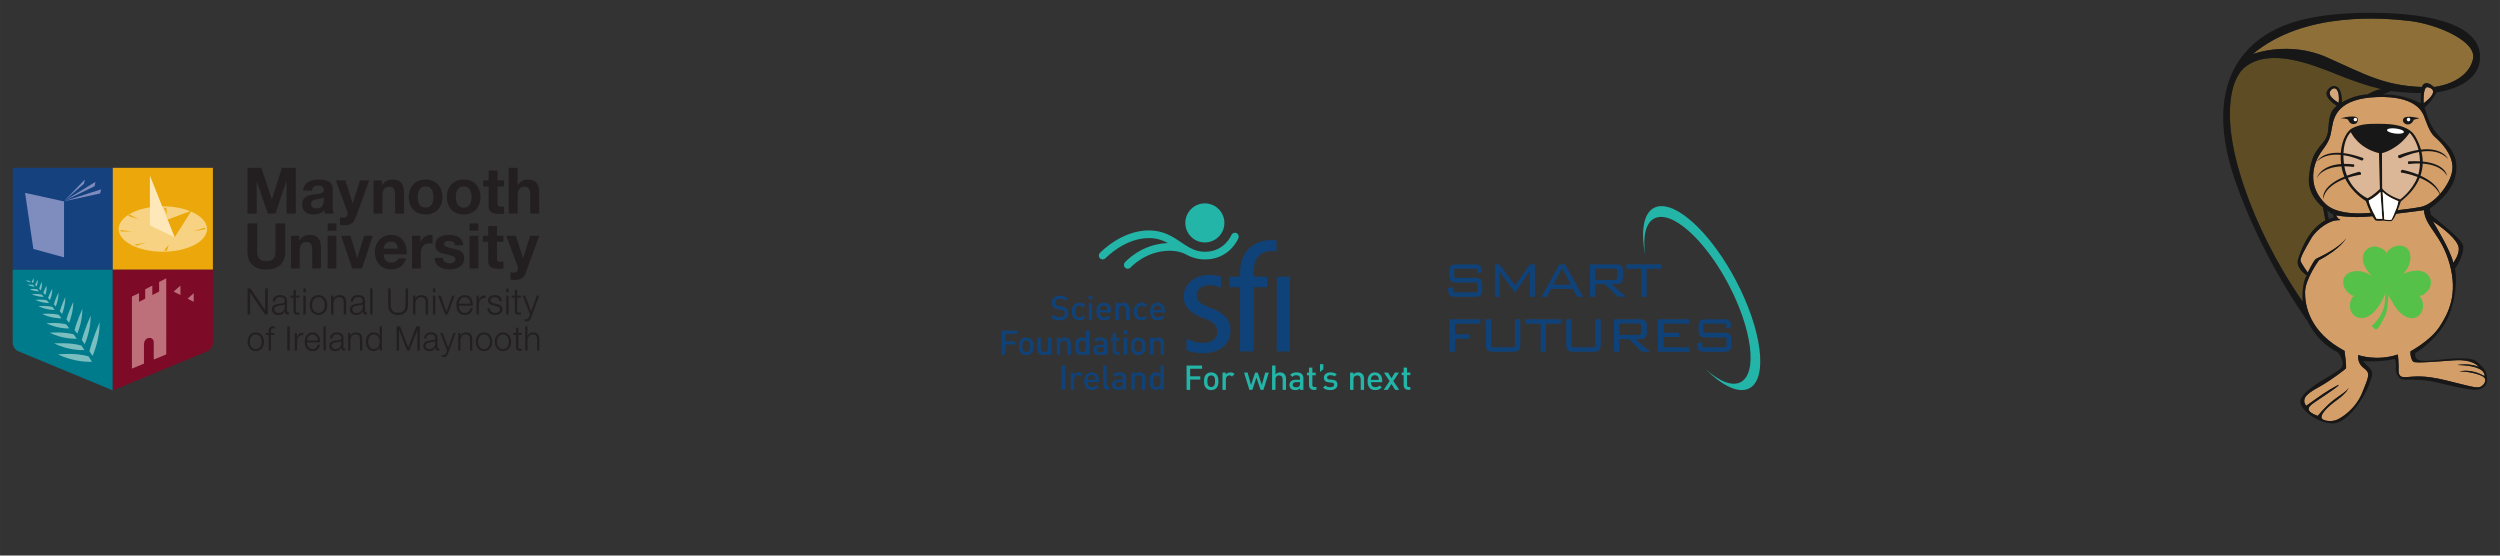 <?xml version="1.0" encoding="UTF-8" standalone="no"?>
<!-- Created with Inkscape (http://www.inkscape.org/) -->

<svg
   xmlns:dc="http://purl.org/dc/elements/1.1/"
   xmlns:cc="http://creativecommons.org/ns#"
   xmlns:rdf="http://www.w3.org/1999/02/22-rdf-syntax-ns#"
   xmlns:svg="http://www.w3.org/2000/svg"
   xmlns="http://www.w3.org/2000/svg"
   xmlns:sodipodi="http://sodipodi.sourceforge.net/DTD/sodipodi-0.dtd"
   xmlns:inkscape="http://www.inkscape.org/namespaces/inkscape"
   width="189.205mm"
   height="42.044mm"
   viewBox="0 0 670.411 148.976"
   id="svg4191"
   version="1.1"
   inkscape:version="0.91 r13725"
   sodipodi:docname="poster_logos+1cm-eng.svg">
  <rect x="0" y="0" width="670.411" height="148.976" fill="#333333" stroke="none"/>
  <defs
     id="defs4193" />
  <sodipodi:namedview
     id="base"
     pagecolor="#ffffff"
     bordercolor="#666666"
     borderopacity="1.0"
     inkscape:pageopacity="0.0"
     inkscape:pageshadow="2"
     inkscape:zoom="1.8995218"
     inkscape:cx="335.20572"
     inkscape:cy="90.433071"
     inkscape:document-units="px"
     inkscape:current-layer="layer1"
     showgrid="false"
     inkscape:window-width="1920"
     inkscape:window-height="1056"
     inkscape:window-x="0"
     inkscape:window-y="24"
     inkscape:window-maximized="1"
     fit-margin-top="1"
     fit-margin-left="1"
     fit-margin-right="1"
     fit-margin-bottom="10" />
  <g
     inkscape:label="Layer 1"
     inkscape:groupmode="layer"
     id="layer1"
     transform="translate(-36.782,-918.961)">
    <g
       id="g4233">
      <g
         transform="matrix(0.044,0,0,-0.044,12.858,1040.415)"
         id="g12">
        <path
           inkscape:connector-curvature="0"
           id="path14"
           style="fill:#15417f;fill-opacity:1;fill-rule:nonzero;stroke:none"
           d="m 1231.04,1116.49 -610.005,0 0,621.03 610.005,0 0,-621.03" />
        <path
           inkscape:connector-curvature="0"
           id="path16"
           style="fill:#7e8dbe;fill-opacity:1;fill-rule:nonzero;stroke:none"
           d="m 746.887,1242.92 187.078,-51.11 0,340.86 -237.449,52.18 50.371,-341.93 z m 314.123,423.48 -124.311,-129.21 118.931,103.75 5.38,25.46 z m 64.43,-14.56 -189.483,-115.72 184.093,89.22 5.39,26.5 z m -191.131,-118.13 219.571,47.45 6,25.16 -225.571,-72.61 z" />
        <path
           inkscape:connector-curvature="0"
           id="path18"
           style="fill:#eca80a;fill-opacity:1;fill-rule:nonzero;stroke:none"
           d="m 1841.08,1116.49 -610.04,0 0,621.03 610.04,0 0,-621.03" />
        <path
           inkscape:connector-curvature="0"
           id="path20"
           style="fill:#f6d282;fill-opacity:1;fill-rule:nonzero;stroke:none"
           d="m 1707.69,1471.04 -99.7,-157.3 -43.38,108.18 137.8,51.27 c -45.82,18.51 -103.58,29.58 -166.44,29.58 -148.77,0 -269.36,-61.91 -269.36,-138.29 0,-76.34 120.59,-138.23 269.36,-138.23 148.78,0 269.41,61.89 269.41,138.23 0,42.9 -38.05,81.19 -97.69,106.56" />
        <path
           inkscape:connector-curvature="0"
           id="path22"
           style="fill:#eca80a;fill-opacity:1;fill-rule:nonzero;stroke:none"
           d="m 1795.03,1363.43 -73.11,-12.45 71.48,22.02 1.63,-9.57 z" />
        <path
           inkscape:connector-curvature="0"
           id="path24"
           style="fill:#eca80a;fill-opacity:1;fill-rule:nonzero;stroke:none"
           d="m 1363.57,1269.54 69.33,12.36 -56.13,-18.48 -13.2,6.12 z" />
        <path
           inkscape:connector-curvature="0"
           id="path26"
           style="fill:#eca80a;fill-opacity:1;fill-rule:nonzero;stroke:none"
           d="m 1543.2,1233.07 29.5,35.59 -11.75,-35.59 -17.75,0 z" />
        <path
           inkscape:connector-curvature="0"
           id="path28"
           style="fill:#eca80a;fill-opacity:1;fill-rule:nonzero;stroke:none"
           d="m 1335.01,1452.16 54.36,-30.05 -65.42,23.05 11.06,7 z" />
        <path
           inkscape:connector-curvature="0"
           id="path30"
           style="fill:#eca80a;fill-opacity:1;fill-rule:nonzero;stroke:none"
           d="m 1556.45,1493.13 -14.17,0.78 20.49,-40.49 -6.32,39.71 z" />
        <path
           inkscape:connector-curvature="0"
           id="path32"
           style="fill:#eca80a;fill-opacity:1;fill-rule:nonzero;stroke:none"
           d="m 1278,1358.68 69.76,-9.94 -67.91,1.02 -1.85,8.92 z" />
        <path
           inkscape:connector-curvature="0"
           id="path34"
           style="fill:#fee8b9;fill-opacity:1;fill-rule:nonzero;stroke:none"
           d="m 1457.27,1386.6 0,303.21 150.68,-376.07 -150.68,72.86 z" />
        <path
           inkscape:connector-curvature="0"
           id="path36"
           style="fill:#007b8c;fill-opacity:1;fill-rule:nonzero;stroke:none"
           d="m 1231.04,1116.49 -610.005,0 0,-446.56 c 0,0 2.703,-33.641 29.016,-48.301 l 580.989,-240.707 0,735.568" />
        <path
           inkscape:connector-curvature="0"
           id="path38"
           style="fill:#7bbec0;fill-opacity:1;fill-rule:nonzero;stroke:none"
           d="m 798.699,964.898 c -26.558,6 -61.836,2.762 -61.836,2.762 33.696,-16.23 64.719,-16.539 73.703,-16.301 -4.062,4.641 -7.988,9.172 -11.867,13.539 z m -54.082,59.942 c -15.562,0.89 -34.187,0.38 -34.187,0.38 22.937,-11.17 38.933,-11.96 44.765,-11.89 -3.769,4.17 -7.058,7.68 -10.578,11.51 z m 25.024,-27.34 c -21.504,4.06 -45.578,0.27 -45.578,0.27 25.988,-11.258 48.476,-13.051 57.253,-13.25 -4.058,4.511 -7.871,8.718 -11.675,12.98 z m 58.906,-67.07 c -31.762,6.859 -69.629,2.25 -69.629,2.25 36.941,-17.93 71.141,-19.5 84.195,-19.34 -4.968,5.789 -9.668,11.59 -14.566,17.09 z M 1058.56,626.629 c -6.24,9.281 -12.26,18.57 -18.55,27.711 -69.854,20.461 -166.643,12.832 -166.643,12.832 86.113,-41.703 165.723,-41.363 185.193,-40.543 z M 721.863,1048.92 c -14.976,2.88 -21.648,0.86 -21.648,0.86 20.808,-10.06 29.101,-10.85 31.277,-10.95 -3.621,3.85 -6.465,6.75 -9.629,10.09 z m 174.985,-448.4 c 98.062,-47.469 188.662,-46.051 207.082,-45.161 -6.83,10.942 -13.5,22.141 -20.34,32.922 -77.8,23.399 -186.742,12.239 -186.742,12.239 z m 21.804,219.859 c -5.515,7.031 -11.132,14.293 -16.511,21.23 -44.875,10.973 -101.692,5.45 -101.692,5.45 52.949,-25.758 101.848,-27.11 118.203,-26.68 z m -55.793,69.422 c -38.035,9.289 -85.203,4.609 -85.203,4.609 44.688,-21.851 85.965,-23.16 100.235,-22.859 -5.157,6.14 -10.149,12.359 -15.032,18.25 z M 965.891,758.602 c -6.235,8.398 -12.446,16.597 -18.672,24.769 -53.34,14.027 -121.25,6.649 -121.25,6.649 62.984,-30.43 120.906,-31.899 139.922,-31.418 z m 45.719,-62.77 c -6.49,9.117 -12.977,17.918 -19.481,26.887 -62.449,16.953 -145.391,9.691 -145.391,9.691 75.325,-36.578 145.008,-37.308 164.872,-36.578 z M 747.781,1064.63 c 0,0 -7.156,-15.19 -10.918,-22.13 2.739,-2.38 5.293,-5.07 8.047,-7.46 1.485,2.77 6.445,13.77 2.871,29.59 z M 1045.69,878.68 c 0,0 -37.16,-84.93 -47.467,-130.059 5.527,-7.301 11.047,-14.73 16.297,-21.922 8.78,20.903 31.6,81.852 31.17,151.981 z m 43.29,-259.379 c 6.83,-10.141 12.92,-19.563 18.6,-28.469 9.91,22.52 44.38,108.359 43.31,205.719 0,0 -49.58,-118.262 -61.91,-177.25 z M 941.609,950.07 c 0,0 -23.933,-52.738 -33.464,-86.64 4.707,-5.59 9.218,-11.321 13.835,-16.91 7.434,19.011 20.122,57.621 19.629,103.55 z M 1059.78,662.602 c 9.27,21.058 37.91,92.82 36.26,174.75 0,0 -42.52,-99.454 -53.33,-150.102 5.95,-8.52 11.48,-16.52 17.07,-24.648 z M 990.059,920.41 c 0,0 -30.989,-66.89 -41.536,-106.781 5.559,-6.91 10.774,-13.758 16.118,-20.707 8.445,21.168 25.691,70.988 25.418,127.488 z m -216.172,134.87 c 0,0 -12.141,-20.24 -16.629,-31.63 3.062,-2.77 6.109,-5.72 9.336,-8.68 2.937,7.31 8.394,22.92 7.293,40.31 z m 24.433,-13.34 c 0,0 -12.39,-26.39 -16.218,-41.45 3.269,-3.201 6.406,-6.568 9.683,-9.791 3.313,7.832 10.278,28.041 6.535,51.241 z m 28.25,-23.32 c 0,0 -15.679,-31.39 -19.058,-43.788 3.914,-4 7.871,-7.812 11.824,-11.871 2.883,5.93 11.277,25.73 7.234,55.659 z m 35.246,-18.768 c 0,0 -19.597,-35.391 -25.07,-55.602 3.813,-4.078 7.609,-8.129 11.25,-12.25 4.492,9.52 15.356,36.27 13.82,67.852 z m 38.438,-21.993 c 0,0 -21.453,-45.097 -28.418,-72.07 3.957,-4.519 7.883,-9.129 11.738,-13.641 6.067,14.961 17.442,48.184 16.68,85.711" />
        <path
           inkscape:connector-curvature="0"
           id="path40"
           style="fill:#7d0a27;fill-opacity:1;fill-rule:nonzero;stroke:none"
           d="m 1231.04,1116.49 610.04,0 0,-446.56 c 0,0 -2.81,-33.598 -29.07,-48.27 L 1231.04,381 l 0,735.49" />
        <path
           inkscape:connector-curvature="0"
           id="path42"
           style="fill:#bd7079;fill-opacity:1;fill-rule:nonzero;stroke:none"
           d="m 1687.08,940.039 37.23,-19.258 0,52.539 -37.23,-33.281 z m -43.7,22 0,57.581 -41.41,-36.429 41.41,-21.152 z m -129.95,79.861 0,-58.709 -41.43,-21.07 0,57.299 -43.42,-22.068 0,-57.364 -37.48,-19.097 0,52.89 -43.43,-20.582 0,-439.398 73.42,30.41 c -0.06,31.988 -0.06,92.871 -0.06,113.219 0,34.59 20.29,42.359 30.31,43.57 9.98,1.129 29.29,-2.168 29.29,-29.82 l 0,-102.34 76.28,31.582 -0.09,463.548 -43.39,-22.07" />
        <path
           inkscape:connector-curvature="0"
           id="path44"
           style="fill:#231f20;fill-opacity:1;fill-rule:nonzero;stroke:none"
           d="m 2484.67,853.102 c -26.62,0 -38.75,24.937 -38.75,48.109 0,33.051 20.09,48.109 38.75,48.109 26.61,0 38.73,-24.941 38.73,-48.109 0,-33.051 -20.08,-48.109 -38.73,-48.109 z m 0,108.957 c -16.34,0 -30.05,-6.258 -39.68,-18.098 -8.84,-10.883 -13.71,-26.063 -13.71,-42.75 0,-16.699 4.87,-31.891 13.71,-42.77 9.62,-11.839 23.34,-18.089 39.68,-18.089 16.32,0 30.04,6.25 39.67,18.089 8.85,10.879 13.73,26.079 13.73,42.77 0,16.687 -4.88,31.859 -13.73,42.75 -9.63,11.84 -23.35,18.098 -39.67,18.098 z m 30.62,-338.43 13.67,0 0,148.281 -13.67,0 0,-148.281 z m 108.05,41.762 c 0.07,-8.77 -3,-16.532 -8.85,-22.43 -6.63,-6.68 -16.5,-10.5 -27.09,-10.5 -14.8,0 -22.79,10.59 -22.79,20.559 0,16.98 18.07,19.589 37.2,22.351 3.63,0.52 7.38,1.07 10.93,1.711 l 0.16,0.02 c 3.38,0.628 8.35,1.539 10.44,4.207 l 0,-15.918 z m 20.72,-29.84 c -4.64,0 -6.99,2.488 -6.99,7.39 l 0,56.508 c 0,23.063 -13.11,34.75 -38.95,34.75 -26.46,0 -41.64,-12.859 -42.74,-36.219 l -0.03,-0.511 13.75,0 0.01,0.48 c 0.36,15.68 10.11,24.313 27.44,24.313 18.27,0 26.79,-6.801 26.79,-21.403 0,-10.949 -4.86,-12.64 -15.97,-13.879 -1.95,-0.25 -3.9,-0.468 -5.86,-0.699 -26.02,-3 -50.61,-5.859 -50.61,-34.121 0,-19.512 13.6,-31.629 35.5,-31.629 20.02,0 29.21,7.719 37.97,21.098 0.26,-14.957 6.14,-18 15.5,-18 3.5,0 5.52,0.203 8.32,0.859 l 0.38,0.094 0,12.098 -0.71,-0.34 c -0.84,-0.391 -2.41,-0.789 -3.8,-0.789 z m -32.19,326.508 c -15.82,0 -30.27,-8.981 -35.7,-22.008 l 0,18.687 -14.62,0 0,-115.019 14.62,0 0,67 c 0.48,23.082 14.39,38.601 34.62,38.601 19.04,0 27.92,-10.789 27.92,-33.949 l 0,-71.652 14.62,0 0,73.883 c 0,30.738 -12.78,44.457 -41.46,44.457 z m -17.96,361.131 -53.62,0 0,-198.98 53.62,0 0,198.98 z M 2414.52,685.301 c 2.13,18.48 13.37,36.961 33.87,36.961 15.56,0 31.7,-12.692 32.66,-36.961 l -66.53,0 z m 33.87,48.898 c -15.38,0 -27.98,-6.168 -36.42,-17.859 -7.25,-10.031 -11.24,-23.86 -11.24,-38.961 0,-35.598 17.81,-56.848 47.66,-56.848 25.09,0 40.13,12.61 45.99,38.571 l 0.14,0.597 -13.75,0 -0.1,-0.371 c -4.46,-17.578 -15.63,-26.867 -32.28,-26.867 -22.89,0 -33.5,20.449 -33.92,40.879 l 80.36,0 0.01,0.48 c 0.65,19.77 -4.92,37.239 -15.28,47.942 -7.99,8.258 -18.48,12.437 -31.17,12.437 z m 264.08,0 c -14.68,0 -28.12,-8.289 -33.29,-20.34 l 0,17.25 -13.77,0 0,-107.48 13.77,0 0,62.609 c 0.2,10.371 3.25,19.274 8.83,25.75 5.78,6.723 13.88,10.274 23.45,10.274 17.73,0 25.99,-10.082 25.99,-31.723 l 0,-66.91 13.73,0 0,69 c 0,28.75 -11.93,41.57 -38.71,41.57 z m -536.96,268.291 -15.77,0 0,-133.049 -89.69,132.829 -0.15,0.22 -17.24,0 0,-158.771 15.76,0 0,132.89 89.7,-132.679 0.14,-0.211 17.25,0 0,158.771 z m -72.99,-370.029 c -24.8,0 -36.09,23.289 -36.09,44.918 0,21.609 11.29,44.883 36.09,44.883 24.83,0 36.14,-23.274 36.14,-44.883 0,-21.629 -11.31,-44.918 -36.14,-44.918 z m 0,101.738 c -15.24,0 -28.05,-5.847 -37.04,-16.898 -8.27,-10.172 -12.82,-24.352 -12.82,-39.922 0,-15.598 4.55,-29.777 12.82,-39.938 8.98,-11.07 21.8,-16.91 37.04,-16.91 15.27,0 28.1,5.84 37.08,16.91 8.26,10.149 12.8,24.34 12.8,39.938 0,15.582 -4.54,29.762 -12.8,39.922 -8.99,11.051 -21.82,16.898 -37.08,16.898 z m 64.16,383.521 c 72.11,0 115.13,36.14 115.13,110.46 l 0,170.8 -59.24,0 0,-170.8 c 0,-40.83 -13.69,-59.72 -55.89,-59.72 -47.98,0 -55.48,29.67 -55.48,59.72 l 0,170.8 -59.26,0 0,-170.8 c 0,-74.7 42.26,-110.46 114.74,-110.46 z m 128.04,-494.091 14.73,0 0,148.281 -14.73,0 0,-148.281 z m -15.97,264.781 c 0.07,-9.41 -3.2,-17.719 -9.47,-24.039 -7.11,-7.16 -17.71,-11.269 -29.09,-11.269 -11.82,0 -24.39,7.73 -24.39,22.058 0,18.25 19.41,21.031 39.96,23.969 3.87,0.551 7.86,1.121 11.65,1.801 l 0.32,0.058 c 3.58,0.672 8.83,1.672 11.02,4.571 l 0,-17.149 z m 26.58,-43.808 0.4,0.078 0,12.84 -0.68,-0.258 c -0.52,-0.211 -2.36,-0.891 -4.17,-0.891 -4.91,0 -7.51,2.75 -7.51,7.93 l 0,60.558 c 0,24.692 -14.01,37.2 -41.66,37.2 -28.34,0 -44.61,-13.75 -45.81,-38.727 l -0.03,-0.512 14.69,0 0.01,0.489 c 0.21,9.711 4.32,26.011 29.4,26.011 19.63,0 28.78,-7.289 28.78,-22.961 0,-12.32 -6.2,-13.64 -17.16,-14.91 -2.02,-0.238 -4.05,-0.48 -6.07,-0.711 -27.97,-3.207 -54.39,-6.226 -54.39,-36.449 0,-10.918 3.88,-19.82 11.2,-25.738 6.65,-5.371 15.92,-8.199 26.78,-8.199 21.51,0 31.32,8.347 40.68,22.789 0.24,-16.141 6.52,-19.422 16.55,-19.422 3.54,0 5.72,0.211 8.99,0.883 z m 57.58,-2 c 1.96,0.117 3.98,0.238 6.02,0.238 l 0.49,0 0,12.969 -0.55,-0.059 c -3.79,-0.418 -7.6,-0.629 -11.61,-0.629 -9,0.578 -10.58,5.129 -10.58,14.469 l 0,76.41 22.74,0 0,12.738 -22.74,0 0,34.242 -14.63,0 0,-34.242 -19.55,0 0,-12.738 19.55,0 0,-77.512 c -0.11,-10.277 1.6,-16.629 5.53,-20.59 3.78,-3.816 9.7,-5.519 19.21,-5.519 2.09,0 4.14,0.121 6.12,0.223 z M 2353,707.32 l 0,23.789 -12.79,0 0,-107.48 13.78,0 0,57.25 c 0,21.859 15.16,37.723 36.05,37.723 0.74,0 1.5,-0.02 2.26,-0.063 l 0.53,-0.027 0,14.019 -0.48,0.02 c -18.07,0.738 -32.39,-8.5 -39.35,-25.231 z m 468.36,-74.859 c -24.9,0 -33.72,24.199 -33.72,44.918 0,20.699 8.82,44.883 33.72,44.883 17.45,0 36.1,-11.801 36.1,-44.883 0,-33.117 -18.65,-44.918 -36.1,-44.918 z m 36.1,79.461 c -5.53,13.59 -19.52,22.277 -36.1,22.277 -35.02,0 -47.44,-30.609 -47.44,-56.82 0,-26.219 12.42,-56.848 47.44,-56.848 15.56,0 31.21,9.469 37.1,22.239 l 0,-19.141 12.75,0 0,148.281 -13.75,0 0,-59.988 z m 751.75,-79.461 c -24.83,0 -36.13,23.289 -36.13,44.918 0,21.609 11.3,44.883 36.13,44.883 24.81,0 36.12,-23.274 36.12,-44.883 0,-21.629 -11.31,-44.918 -36.12,-44.918 z m 0,101.738 c -15.25,0 -28.07,-5.847 -37.05,-16.898 -8.26,-10.172 -12.8,-24.34 -12.8,-39.922 0,-15.598 4.54,-29.789 12.8,-39.938 8.97,-11.07 21.8,-16.91 37.05,-16.91 15.25,0 28.07,5.84 37.05,16.91 8.26,10.149 12.8,24.34 12.8,39.938 0,15.582 -4.54,29.75 -12.8,39.922 -8.98,11.051 -21.8,16.898 -37.05,16.898 z m 72.12,134.289 c -0.12,-10.269 1.58,-16.617 5.51,-20.578 3.78,-3.82 9.72,-5.531 19.28,-5.531 2.06,0 4.1,0.121 6.07,0.223 1.97,0.117 4,0.238 6.04,0.238 l 0.5,0 0,12.969 -0.56,-0.059 c -3.71,-0.41 -7.62,-0.629 -11.61,-0.629 -9.03,0.578 -10.62,5.129 -10.62,14.469 l 0,76.41 22.79,0 0,12.738 -22.79,0 0,34.242 -14.61,0 0,-34.242 -19.51,0 0,-12.738 19.51,0 0,-77.512 z M 3493.62,632.461 c -24.81,0 -36.12,23.289 -36.12,44.918 0,21.609 11.31,44.883 36.12,44.883 24.8,0 36.1,-23.274 36.1,-44.883 0,-21.629 -11.3,-44.918 -36.1,-44.918 z m 0,101.738 c -15.25,0 -28.06,-5.847 -37.05,-16.898 -8.26,-10.172 -12.8,-24.34 -12.8,-39.922 0,-15.598 4.54,-29.789 12.8,-39.938 8.99,-11.07 21.8,-16.91 37.05,-16.91 15.27,0 28.09,5.84 37.06,16.91 8.26,10.149 12.8,24.329 12.8,39.938 0,15.582 -4.54,29.762 -12.8,39.922 -8.98,11.051 -21.79,16.898 -37.06,16.898 z m 208.74,28.86 -13.71,0 0,-31.95 -18.2,0 0,-11.929 18.2,0 0,-72.34 c -0.11,-9.641 1.48,-15.59 5.14,-19.309 3.53,-3.57 9.1,-5.16 18.03,-5.16 1.91,0 3.81,0.098 5.65,0.18 1.84,0.097 3.73,0.199 5.65,0.199 l 0.49,0 0,12.238 -0.55,-0.058 c -3.57,-0.391 -7.22,-0.602 -10.82,-0.602 -8.39,0.551 -9.88,4.801 -9.88,13.524 l 0,71.328 21.25,0 0,11.929 -21.25,0 0,31.95 z m 89.54,-28.86 c -14.64,0 -28.07,-8.277 -33.26,-20.308 l 0,58.019 -13.77,0 0,-148.281 13.77,0 0,62.609 c 0.2,10.371 3.25,19.274 8.83,25.75 5.78,6.723 13.9,10.274 23.46,10.274 17.74,0 26,-10.082 26,-31.723 l 0,-66.91 13.75,0 0,69 c 0,28.75 -11.96,41.57 -38.78,41.57 z m -40.75,67.262 0.03,0 c 15.3,0 21.09,3.289 29.93,25.121 l 48.57,131.477 0.24,0.679 -14.71,0 -34.13,-96.277 -36.38,95.949 -0.13,0.328 -15.59,0 44.85,-114.09 -4.73,-12.839 -0.32,-0.75 c -4.35,-10.161 -7.21,-16.868 -18.7,-16.868 -3.25,0 -6.47,0.547 -9.19,1.09 l -0.6,0.117 0,-12.648 0.32,-0.129 c 1.9,-0.742 4.29,-0.859 8.24,-1.039 l 2.3,-0.121 z M 3339.92,909.68 c 3.08,27.379 20.43,39.64 36.36,39.64 16.7,0 34,-13.609 34.97,-39.64 l -71.33,0 z m 36.36,52.379 c -16.49,0 -29.99,-6.61 -39.02,-19.11 -7.77,-10.73 -12.04,-25.551 -12.04,-41.738 0,-38.109 19.09,-60.859 51.06,-60.859 26.83,0 42.94,13.507 49.26,41.328 l 0.13,0.609 -14.68,0 -0.1,-0.379 c -4.74,-18.851 -16.71,-28.808 -34.61,-28.808 -24.55,0 -35.95,21.949 -36.41,43.878 l 86.11,0 0.01,0.481 c 0.7,21.121 -5.27,39.809 -16.36,51.277 -8.56,8.832 -19.78,13.321 -33.35,13.321 z M 3016.59,858.391 c 9.2,10.429 14.05,25.14 14.05,42.539 l 0,101.56 -15.69,0 0,-98.201 c 0.1,-17.969 -3.87,-30.738 -12.12,-39.027 -7.45,-7.492 -18.22,-11.133 -32.92,-11.133 -14.58,0 -25.27,3.621 -32.69,11.082 -8.26,8.301 -12.23,21.078 -12.13,39.078 l 0,98.201 -15.74,0 0,-101.56 c 0,-17.379 4.85,-32.098 14.04,-42.539 10.54,-11.981 26.18,-18.039 46.52,-18.039 20.42,0 36.13,6.058 46.68,18.039 z m 15,-214.711 -49.47,127.91 -0.13,0.32 -21.05,0 0,-148.281 14.76,0 0,126.012 48.99,-125.7 0.12,-0.312 13.59,0 48.96,126.16 0,-126.16 14.77,0 0,148.281 -21.11,0 -49.43,-128.23 z m -277.58,244.73 c 0.09,-9.398 -3.18,-17.699 -9.44,-24.019 -7.1,-7.18 -17.72,-11.289 -29.13,-11.289 -11.83,0 -24.4,7.73 -24.4,22.058 0,18.25 19.42,21.031 39.98,23.969 3.86,0.551 7.86,1.121 11.64,1.801 l 0.29,0.05 c 3.59,0.68 8.88,1.668 11.06,4.559 l 0,-17.129 z m 27,-43.73 0,12.851 -0.69,-0.269 c -1.06,-0.434 -2.71,-0.891 -4.16,-0.891 -4.94,0 -7.55,2.75 -7.55,7.93 l 0,60.558 c 0,24.692 -14,37.2 -41.64,37.2 -28.31,0 -44.59,-13.75 -45.84,-38.719 l -0.03,-0.52 14.71,0 0.01,0.489 c 0.22,9.711 4.33,26.011 29.4,26.011 19.64,0 28.79,-7.289 28.79,-22.961 0,-12.32 -6.2,-13.64 -17.14,-14.91 -2.04,-0.238 -4.07,-0.48 -6.1,-0.711 -27.96,-3.207 -54.37,-6.238 -54.37,-36.449 0,-20.937 14.55,-33.937 37.98,-33.937 21.4,0 31.26,8.296 40.7,22.668 0.26,-16.04 6.55,-19.301 16.57,-19.301 3.88,0 6.06,0.293 8.96,0.883 l 0.4,0.078 z m -672.78,809.7 0.79,0 67.04,-195.69 46.32,0 66.98,197.63 0.8,0 0,-197.63 56.28,0 0,278.83 -84.53,0 -60.62,-191.7 -0.75,0 -63.89,191.7 -84.69,0 0,-278.83 56.27,0 0,195.69 z m 1029.8,-739.009 0,-71.652 14.64,0 0,73.883 c 0,30.738 -12.79,44.457 -41.45,44.457 -15.82,0 -30.27,-8.957 -35.71,-21.957 l 0,18.636 -14.64,0 0,-115.019 14.64,0 0,67 c 0.46,23.082 14.37,38.601 34.63,38.601 19.02,0 27.89,-10.789 27.89,-33.949 z m 137.21,-274.133 -33.88,89.551 -0.13,0.32 -14.63,0 41.87,-106.609 -4.41,-11.941 -0.34,-0.797 c -4.03,-9.422 -6.7,-15.641 -17.37,-15.641 -2.86,0 -5.72,0.481 -8.65,1 l -0.59,0.109 0,-11.82 0.31,-0.121 c 1.92,-0.75 4.16,-0.84 8.23,-1 l 1.69,-0.059 c 16.12,0 20.67,5.282 27.96,23.45 l 45.37,122.75 0.26,0.679 -13.86,0 -31.83,-89.871 z m -79,24.153 c 0.08,-8.782 -2.97,-16.539 -8.82,-22.43 -6.61,-6.68 -16.48,-10.5 -27.08,-10.5 -14.79,0 -22.77,10.59 -22.77,20.559 0,16.98 18.06,19.582 37.18,22.351 3.63,0.52 7.38,1.07 10.93,1.711 l 0.31,0.047 c 3.29,0.633 8.11,1.531 10.25,4.101 l 0,-15.839 z m 20.71,-29.84 c -4.56,0 -6.97,2.558 -6.97,7.39 l 0,56.508 c 0,23.063 -13.09,34.75 -38.9,34.75 -26.46,0 -41.67,-12.859 -42.81,-36.219 l -0.03,-0.511 13.8,0 0.01,0.48 c 0.33,15.68 10.05,24.313 27.37,24.313 18.29,0 26.82,-6.801 26.82,-21.403 0,-11.531 -5.76,-12.738 -15.96,-13.879 -1.95,-0.25 -3.9,-0.468 -5.86,-0.699 -26.02,-3 -50.6,-5.859 -50.6,-34.121 0,-10.18 3.63,-18.48 10.5,-23.988 6.22,-5 14.87,-7.641 25.03,-7.641 19.93,0 29.12,7.719 37.91,21.078 0.26,-14.949 6.12,-17.98 15.45,-17.98 3.54,0 5.58,0.203 8.42,0.859 l 0.39,0.094 0,12.09 -0.7,-0.32 c -0.86,-0.403 -2.39,-0.801 -3.87,-0.801 z m 166.17,98.648 c -14.67,0 -28.11,-8.301 -33.27,-20.359 l 0,17.269 -13.78,0 0,-107.48 13.78,0 0,62.609 c 0.21,10.371 3.27,19.274 8.83,25.75 5.78,6.723 13.89,10.274 23.45,10.274 17.73,0 26,-10.082 26,-31.723 l 0,-66.91 13.73,0 0,69 c 0,28.75 -11.95,41.57 -38.74,41.57 z M 2207.17,771.91 c -8.39,0 -14.51,-2.07 -18.73,-6.351 -4.97,-5.039 -7.22,-13.059 -7.06,-25.27 l 0,-9.18 -17.82,0 0,-11.929 17.82,0 0,-95.551 13.72,0 0,95.551 20.67,0 0,11.929 -20.67,0 0,8.782 0.02,1.238 c 0.16,10.953 0.29,18.871 13.44,18.871 2.93,0 5.61,-0.371 9.24,-0.98 l 0.59,-0.11 0,12.121 -0.42,0.071 c -3.82,0.578 -6.85,0.808 -10.8,0.808 z m 930.13,852.39 c 37.14,0 48.33,-32.4 48.33,-64.84 0,-32.02 -11.19,-64.48 -48.33,-64.48 -36.69,0 -47.86,32.46 -47.86,64.48 0,32.44 11.17,64.84 47.86,64.84 z m 0,-171.17 c 62.49,0 102.69,42.32 102.69,106.33 0,64.45 -40.2,106.61 -102.69,106.61 -62.03,0 -102.3,-42.16 -102.3,-106.61 0,-64.01 40.27,-106.33 102.3,-106.33 z m 44.71,-609.411 14.65,0 0,115.019 -14.65,0 0,-115.019 z m 339.85,660.661 c 0,-40.31 29.13,-48.04 62.44,-48.04 10.64,0 22.59,0.32 31.73,1.96 l 0,43.28 c -5.73,-1.19 -11.11,-1.53 -16.8,-1.53 -18.37,0 -23.02,4.68 -23.02,23.46 l 0,99.99 39.82,0 0,37.18 -39.82,0 0,60.43 -54.35,0 0,-60.43 -32.94,0 0,-37.18 32.94,0 0,-119.12 z m -639.67,-259.27 c 0.76,15.34 10.49,42.25 44.58,42.25 25.94,0 37.7,-14.52 42.65,-42.25 l -87.23,0 z m 45.99,83.46 c -59.22,0 -99.69,-45.37 -99.69,-105.08 0,-61.44 38.26,-104.63 99.69,-104.63 44.12,0 76.2,20.01 91.36,66.93 l -47.24,0 c -3.38,-12.26 -20.75,-25.72 -42.21,-25.72 -29.8,0 -46.48,15.74 -47.9,50.37 l 140.73,0 c 3.85,61.21 -28.31,118.13 -94.74,118.13 z m 632.89,-475.468 c -19.24,0 -31.36,10.48 -32.42,28.027 l -0.03,0.473 -14.64,0 0.04,-0.543 c 2.02,-26.258 18.52,-40.707 46.43,-40.707 22.6,0 45.4,10.757 45.4,34.808 0,9.301 -3.45,16.93 -10.26,22.711 -7.06,5.988 -15.89,8.379 -22.02,9.34 l -18.18,4.23 c -10.62,2.75 -22.82,7.368 -22.82,18.75 0,14.098 13.41,19.129 25.96,19.129 17.41,0 28.16,-9.148 28.76,-24.48 l 0.02,-0.481 14.66,0 -0.02,0.52 c -0.8,22.93 -16.7,37.18 -41.5,37.18 -10.98,0 -21.16,-2.637 -28.69,-7.43 -9.07,-5.77 -13.87,-14.481 -13.87,-25.168 0,-9.152 2.99,-16.051 9.15,-21.102 5.99,-4.91 14.33,-7.629 22.47,-9.859 l 17.55,-3.941 c 11.67,-2.899 24.12,-7.079 24.12,-20.27 0,-16.758 -19.7,-21.187 -30.11,-21.187 z m -506.4,470.088 0,-198.98 53.54,0 0,89.76 c 0,34.9 13.62,63.85 52.83,63.85 6.41,0 14.35,-0.77 19.22,-1.95 l 0,50.82 c -3.43,1.1 -7.92,1.88 -11.64,1.88 -26.01,0 -52.42,-17.3 -62.28,-42.35 l -0.86,0 0,36.97 -50.81,0 z m 464.54,-153.94 c 0,-39.58 28.63,-47.24 61.52,-47.24 10.52,0 22.19,0.24 31.29,1.87 l 0,42.71 c -5.72,-1.15 -10.91,-1.57 -16.56,-1.57 -18.17,0 -22.68,4.75 -22.68,23.11 l 0,98.5 39.24,0 0,36.56 -39.24,0 0,59.63 -53.57,0 0,-59.63 -32.48,0 0,-36.56 32.48,0 0,-117.38 z m -322.55,-166.76 -14.65,0 0,-23.31 14.65,0 0,23.31 z m 264.57,-43.752 -13.54,0 0,-115.019 14.66,0 0,61.269 c 0,23.434 16.25,40.442 38.64,40.442 0.79,0 1.6,-0.02 2.41,-0.051 l 0.53,-0.027 0,14.867 -0.48,0.019 c -0.8,0.043 -1.58,0.063 -2.38,0.063 -18.3,0 -32.75,-9.942 -39.84,-27.34 l 0,25.777 z m -55.63,165.472 53.54,0 0,198.98 -53.54,0 0,-198.98 z m -36.09,500.09 c 37.01,0 48.2,-32.4 48.2,-64.84 0,-32.02 -11.19,-64.48 -48.2,-64.48 -36.84,0 -47.91,32.46 -47.91,64.48 0,32.44 11.07,64.84 47.91,64.84 z m 0,-171.17 c 62.35,0 102.61,42.32 102.61,106.33 0,64.45 -40.26,106.61 -102.61,106.61 -62.17,0 -102.32,-42.16 -102.32,-106.61 0,-64.01 40.15,-106.33 102.32,-106.33 z m -139.7,-494.732 -0.11,0.34 -16.25,0 43.35,-114.699 0.12,-0.32 15.23,0 41.94,114.34 0.25,0.679 -15.11,0 -34.58,-99.648 -34.84,99.308 z m 142.91,229.732 c 0,37.05 -30.52,48.48 -61.86,55.79 -30.54,7.3 -60.81,10.03 -60.81,29.62 0,16.22 17.87,18.43 29.75,18.43 19.33,0 35.16,-5.75 36.79,-26.87 l 50.96,0 c -4.22,48.86 -43.5,63.47 -86.12,63.47 -41.94,0 -84.83,-13.05 -84.83,-63.82 0,-35.18 30.89,-46.28 61.78,-53.09 38.58,-8.54 60.82,-14.26 60.82,-30.85 0,-19.25 -19.67,-25.33 -35.09,-25.33 -21.19,0 -40.87,9.54 -41.17,33.43 l -51.02,0 c 2.21,-52.76 46.49,-70.05 91.76,-70.05 44.53,0 89.04,16.94 89.04,69.27 z m -497.93,376.42 c 0,41.01 12.52,57.79 42.06,57.79 25.33,0 34.84,-16.48 34.84,-49.61 l 0,-114.04 54.45,0 0,124.22 c 0,49.96 -14.65,83.16 -72.39,83.16 -23.07,0 -46.78,-10.93 -60.61,-33.61 l -1.16,0 0,28.22 -51.68,0 0,-201.99 54.49,0 0,105.86 z m -482.12,-720.831 14.69,0 0,115.019 -14.69,0 0,-115.019 z m 1066.47,555.261 -53.54,0 0,-44.96 53.54,0 0,44.96 z m -942.26,137.79 c 0,-12.04 -1.48,-46.46 -44.02,-46.46 -17.56,0 -33.3,5.14 -33.3,25.8 0,20.25 15.23,26.16 32.21,29.71 16.75,3.15 35.87,3.39 45.11,11.66 l 0,-20.71 z m -64.27,38.23 c -33.7,-4.61 -67.42,-15.54 -67.42,-61.23 0,-41.38 29.86,-60.64 67.42,-60.64 24.14,0 49.46,6.73 66.65,25.07 0.38,-6.65 1.8,-13.22 3.81,-19.51 l 55.13,0 c -4.96,8.24 -6.81,26.53 -6.81,44.88 l 0,105.12 c 0,48.42 -47.53,57.38 -86.97,57.38 -44.48,0 -90.09,-15.59 -93.12,-67.54 l 54.42,0 c 1.82,21.82 15.29,30.45 35.97,30.45 19.1,0 35.19,-3.48 35.19,-27.34 0,-22.73 -31.03,-21.56 -64.27,-26.64 z m -135.73,-251.81 0,-198.98 53.58,0 0,104.3 c 0,40.34 12.43,57.03 41.54,57.03 24.88,0 34.37,-16.2 34.37,-48.93 l 0,-112.4 53.57,0 0,122.39 c 0,49.33 -14.32,81.97 -71.4,81.97 -22.58,0 -45.93,-10.81 -59.57,-33.08 l -1.17,0 0,27.7 -50.92,0 z m 1381.53,241.36 c 0,41.01 12.57,57.79 42.15,57.79 25.28,0 34.81,-16.48 34.81,-49.61 l 0,-114.04 54.37,0 0,124.22 c 0,49.96 -14.59,83.16 -72.33,83.16 -20.33,0 -44.05,-10.93 -57.83,-33.61 l -1.17,0 0,105.06 -54.4,0 0,-278.83 54.4,0 0,105.86 z m -1291.05,-562.06 -14.69,0 0,-23.31 14.69,0 0,23.31 z m 1236.38,0 -14.62,0 0,-23.31 14.62,0 0,23.31 z m 36.19,96.59 c -8.46,-0.34 -16.86,0.61 -25.14,1.41 l -0.03,-45.08 c 8.88,-0.83 17.82,-1.29 26.74,-1.29 37.04,0 55.4,13.05 67.16,44.96 l 81.51,224.11 -55.5,0 -42.62,-136.4 -0.81,0 -44.15,136.4 -57.39,0 68.81,-186.7 c 6.01,-15.82 0,-35.47 -18.58,-37.41 z m -1139.64,254.94 53.62,0 0,44.96 -53.62,0 0,-44.96 z m 1103.45,-395.282 -14.62,0 0,-115.019 14.62,0 0,115.019 z m -829.63,-115.019 0,158.771 -14.62,0 0,-158.771 14.62,0 z m -51.59,479.471 -41.06,-135.84 -0.81,0 -41.09,135.84 -56.38,0 66.99,-198.98 59.54,0 66.01,198.98 -53.2,0 z m -121.17,110.07 c -8.59,-0.35 -17.12,0.62 -25.52,1.43 l -0.04,-45.74 c 9.02,-0.85 18.09,-1.32 27.15,-1.32 37.58,0 56.21,13.25 68.14,45.63 l 82.72,227.42 -56.32,0 -43.25,-138.41 -0.82,0 -44.81,138.41 -58.24,0 69.83,-189.45 c 6.11,-16.06 0,-36 -18.84,-37.97" />
      </g>
      <g
         id="g4345"
         transform="matrix(0.294,0,0,-0.294,625.493,1040.141)">
        <path
           inkscape:connector-curvature="0"
           id="path22-0"
           style="fill:#d49e68;fill-opacity:1;fill-rule:nonzero;stroke:none"
           d="m 218.424,287.333 c 5.167,-4.5 16.167,-15.167 16.167,-28 0,-12.833 -15.667,-33.5 -29.334,-36 -13.718,-2.509 -34.16,-4.407 -48,-5.5 -12.666,-1 -29.886,-0.081 -38.666,8.5 -7.334,7.167 -10.5,15 -11,22.167 -0.743,10.641 3,19.5 8.666,27.166 5.667,7.667 6.834,10.667 8.5,20.834 1.667,10.166 6.334,26 41.167,27.166 34.833,1.167 41,-13.333 42.667,-17.333 1.666,-4 4.666,-14.5 9.833,-19" />
        <path
           inkscape:connector-curvature="0"
           id="path26-0"
           style="fill:#d49e68;fill-opacity:1;fill-rule:nonzero;stroke:none"
           d="m 260.383,59.5 c -3.375,-1.875 -10.458,0.5 -31.458,5.667 -21,5.166 -29.167,3.5 -36.834,3 -7.666,-0.5 -6.666,4.666 -6.666,9.333 0,4.667 -0.667,11.333 -0.667,11.333 -19.667,-6.5 -36.167,-0.5 -36.167,-0.5 0,0 -1.333,-7.166 5,-11.833 6.334,-4.667 4.834,-7.333 -1.333,-22.5 -6.167,-15.167 -19.333,-23.333 -23.833,-25 -4.5,-1.667 -13,-1 -13.334,2.5 -0.333,3.5 5.334,9.5 14.334,16 9,6.5 10.333,10.833 10.333,10.833 -2.833,-4.333 -9.333,-7.333 -16.167,-13.166 -6.833,-5.834 -11.833,-12.334 -11.833,-12.334 -13.667,4.834 -7.5,9.167 -3.333,12.167 4.166,3 19,12.5 21.5,15 2.5,2.5 -0.834,0.5 -7.167,-3.167 C 116.425,53.167 101.091,42 101.091,42 c -5.5,7.667 3,12.333 12.834,17.833 9.833,5.5 22.333,15.167 23.333,16.167 1,1 -1.167,16.167 -1.167,16.167 -32,17 -36.166,41.333 -36,53.5 0.167,12.166 12.667,29.166 12.667,29.166 20,10.5 24.833,20 24.833,20 -7,-9.5 -25,-17.5 -27.333,-18.666 -2.333,-1.167 -7.667,-12.667 -7.667,-12.667 0,0 -6.166,8.5 -6.666,10.833 -0.5,2.334 4.333,11.334 9.833,20.5 5.5,9.167 17.167,16.167 22.833,16.334 5.667,0.166 3,0.833 3,0.833 -2.833,1.5 -3,3.833 -3,3.833 0,0 4.167,-1.333 18.167,-1.666 14,-0.334 61.75,6.333 61.75,6.333 1.25,-15.5 16,-22 23.5,-49.25 7.5,-27.25 -0.75,-44.25 -9.25,-57.125 -8.5,-12.875 -26.5,-22.375 -26.5,-22.375 -0.375,-4 0.875,-8 2.625,-9.5 1.75,-1.5 19.375,0 37.125,1.25 17.75,1.25 22.375,-5.875 22.375,-5.875 -9.625,3.75 -19.375,1.625 -19.375,1.625 27.375,-0.625 24.75,-10.125 24.75,-10.125 -13.25,7.5 -22.875,4.125 -22.875,4.125 6.625,0.5 18.625,-2.25 22,-4.875 3.375,-2.625 0.875,-7 -2.5,-8.875" />
        <path
           inkscape:connector-curvature="0"
           id="path30-4"
           style="fill:#171717;fill-opacity:1;fill-rule:nonzero;stroke:none"
           d="m 132.601,304.274 c 0,0 15.657,4.393 15.657,-1.107 0,-3.167 -2.003,-4.263 -4.167,-4.167 -3.324,0.149 -4.167,3 -4.667,3.834 -0.5,0.833 -2.99,1.273 -6.823,1.44" />
        <path
           inkscape:connector-curvature="0"
           id="path34-6"
           style="fill:#171717;fill-opacity:1;fill-rule:nonzero;stroke:none"
           d="m 204.424,304.333 c 0,0 -11.497,3.008 -14.229,0.114 -2.271,-2.406 0.316,-5.893 3.649,-5.82 3.996,0.087 5.413,4.373 5.413,4.373 l 5.167,1.333 z" />
        <path
           inkscape:connector-curvature="0"
           id="path38-2"
           style="fill:#dbb697;fill-opacity:1;fill-rule:nonzero;stroke:none"
           d="m 167.54,272.5 c -19.292,4.75 -25.667,19.167 -25.667,19.167 -1.58,-1.317 -6.267,-7.188 -6.777,-19.154 5.006,-0.576 10.971,-1.949 18.096,-4.53 0,0 0.576,-2.113 -1.537,-2.209 0,0 -7.463,3.567 -16.602,4.887 -0.014,-2.417 0.142,-5.062 0.515,-7.947 2.729,0.05 5.733,-0.09 9.075,-0.494 0,0 1.056,-1.537 -0.481,-2.305 0,0 -3.469,0.586 -8.257,0.576 0.537,-3.127 1.349,-5.966 2.359,-8.52 3.23,1.229 6.93,2.415 11.182,3.525 0,0 2.401,-0.384 1.537,-2.594 0,0 -5.384,-0.728 -11.895,-2.857 6.28,-13.742 17.952,-18.712 17.952,-18.712 5,2.167 11.333,8.5 11.333,8.5 l -0.833,32.667 z" />
        <path
           inkscape:connector-curvature="0"
           id="path42-6"
           style="fill:#dbb697;fill-opacity:1;fill-rule:nonzero;stroke:none"
           d="m 194.4,265.006 c 3.93,0.223 7.406,0.208 10.51,0.021 -0.035,3.114 -0.363,5.95 -0.877,8.512 -9.575,-1.734 -17.414,-5.747 -17.414,-5.747 -2.401,0.48 -1.537,2.593 -1.537,2.593 7.228,2.738 13.343,4.316 18.518,5.084 -2.59,10.377 -8.102,15.656 -8.102,15.656 -10.875,-15.625 -25.25,-18.625 -25.25,-18.625 l 0.125,-32.25 c 5.375,-6.875 16.5,-10 16.5,-10 0,0 11.046,7.83 15.794,20.571 -7.961,3.03 -14.991,4.003 -14.991,4.003 -0.96,1.729 1.153,2.497 1.153,2.497 5.742,-1.29 10.52,-2.825 14.528,-4.48 0.596,1.953 1.038,4.008 1.266,6.159 0.149,1.408 0.235,2.766 0.272,4.082 -5.843,0.163 -10.303,-0.574 -10.303,-0.574 -1.441,1.441 -0.192,2.498 -0.192,2.498" />
        <path
           inkscape:connector-curvature="0"
           id="path46"
           style="fill:#ffffff;fill-opacity:1;fill-rule:nonzero;stroke:none"
           d="m 147.576,303.144 c 0,-0.882 -0.715,-1.597 -1.597,-1.597 -0.882,0 -1.597,0.715 -1.597,1.597 0,0.882 0.715,1.597 1.597,1.597 0.882,0 1.597,-0.715 1.597,-1.597" />
        <path
           inkscape:connector-curvature="0"
           id="path50"
           style="fill:#ffffff;fill-opacity:1;fill-rule:nonzero;stroke:none"
           d="m 196.083,303.144 c 0,-0.882 -0.715,-1.597 -1.597,-1.597 -0.882,0 -1.597,0.715 -1.597,1.597 0,0.882 0.715,1.597 1.597,1.597 0.882,0 1.597,-0.715 1.597,-1.597" />
        <path
           inkscape:connector-curvature="0"
           id="path54"
           style="fill:#171717;fill-opacity:1;fill-rule:nonzero;stroke:none"
           d="m 194.592,262.508 c 0,0 4.46,0.737 10.302,0.574 -0.036,-1.316 -0.122,-2.675 -0.271,-4.082 -0.228,-2.151 -0.67,-4.206 -1.266,-6.159 -4.008,1.655 -8.786,3.19 -14.528,4.48 0,0 -2.114,-0.768 -1.153,-2.497 0,0 7.03,-0.974 14.991,-4.004 -4.748,-12.74 -15.794,-20.57 -15.794,-20.57 0,0 -11.125,3.125 -16.5,10 l -0.125,32.25 c 0,0 14.375,3 25.25,18.625 0,0 5.512,-5.279 8.102,-15.656 -5.175,-0.768 -11.29,-2.347 -18.518,-5.084 0,0 -0.864,-2.113 1.537,-2.594 0,0 7.839,4.013 17.414,5.748 0.514,-2.562 0.842,-5.399 0.877,-8.512 -3.104,0.186 -6.58,0.201 -10.51,-0.021 0,0 -1.249,-1.057 0.192,-2.498 m -15.719,-50.758 c -2.5,-0.5 -6.562,0.375 -6.562,0.375 l -1.424,24.75 -0.014,0.25 c 5.063,-5.125 14.313,-8.438 14.313,-8.438 -1,-6.875 -6.313,-16.937 -6.313,-16.937 m -13.5,0.875 c 0,0 -5.437,9.062 -7.25,16.562 0,0 7,3.625 10.688,8 l 1.75,-24.625 -5.188,0.063 z m -26.285,37.42 c 6.511,2.129 11.894,2.857 11.894,2.857 0.865,2.21 -1.537,2.594 -1.537,2.594 -4.251,-1.11 -7.951,-2.296 -11.181,-3.525 -1.011,2.554 -1.822,5.393 -2.36,8.52 4.789,0.009 8.258,-0.576 8.258,-0.576 1.537,0.768 0.481,2.305 0.481,2.305 -3.342,0.404 -6.346,0.544 -9.075,0.494 -0.373,2.884 -0.529,5.53 -0.515,7.947 9.138,-1.32 16.602,-4.887 16.602,-4.887 2.113,0.096 1.537,2.209 1.537,2.209 -7.125,2.58 -13.091,3.954 -18.096,4.53 0.51,11.966 5.197,17.837 6.777,19.154 0,0 6.375,-14.417 25.667,-19.167 l 0.833,-32.667 c 0,0 -6.333,-6.333 -11.333,-8.5 0,0 -11.673,4.97 -17.952,18.712 m 68.335,14.786 c -0.044,3.205 -0.474,6.251 -1.14,9.068 8.431,1.154 17.798,0.264 24.234,-6.684 0,0 -4.529,10.757 -24.715,8.541 -1.484,5.278 -3.718,9.645 -5.554,12.619 -6.25,10.125 -22.625,10.875 -31.75,10.875 -9.875,0 -16,0.25 -24.875,-3.75 -5.114,-2.305 -10.087,-10.96 -10.934,-22.763 -17.224,1.172 -21.666,-7.731 -21.666,-7.731 6.018,5.614 14.157,6.636 21.573,5.942 -0.093,-2.648 0.022,-5.44 0.385,-8.341 -18.982,-1.313 -22.247,-12.874 -22.247,-12.874 4.756,8.105 14.739,10.313 22.564,10.694 0.133,-0.803 0.278,-1.61 0.45,-2.427 0.52,-2.47 1.276,-4.786 2.192,-6.954 -22.2,-9.246 -19.25,-20.429 -19.25,-20.429 1.549,9.709 11.343,15.416 20.07,18.621 6.425,-13.33 18.738,-20.363 18.738,-20.363 5.875,-16.25 9.125,-17.875 9.125,-17.875 2.25,-0.5 6.75,0 6.75,0 2.5,-0.625 7.25,-0.5 7.25,-0.5 3.25,0.5 8.875,18 8.875,18 9.024,7.098 14.326,14.447 17.164,21.528 7.742,-3.241 15.878,-8.461 19.035,-16.625 0,0 -0.45,10.46 -18.313,18.562 1.29,3.783 1.897,7.474 2.019,10.992 8.071,-0.582 17.782,-3.093 22.25,-11.207 0,0 -0.991,11.002 -22.23,13.081" />
        <path
           inkscape:connector-curvature="0"
           id="path58"
           style="fill:#d49e68;fill-opacity:1;fill-rule:nonzero;stroke:none"
           d="m 240.258,186 c 0.667,-6.333 -5,-13.5 -5,-13.5 -2.167,11.167 -18.667,37.833 -18.667,37.833 8.5,-5.666 22.842,-16.499 23.667,-24.333" />
        <path
           inkscape:connector-curvature="0"
           id="path62"
           style="fill:#5e4d24;fill-opacity:1;fill-rule:nonzero;stroke:none"
           d="m 97.924,137 c -52,75.333 -62.833,139 -62.833,139 -7.834,38 -2.167,66.167 11.333,75.833 22.504,16.114 57.639,2.611 83.5,-7.833 26,-10.5 39.667,-13 39.667,-13 -7.5,-1.667 -12,-4.667 -12.5,-5 -11.834,-0.167 -23.334,-7.167 -23.334,-7.167 0,18.834 -10.166,16.667 -13.5,10.334 -3.333,-6.334 8.834,-13.5 8.834,-13.5 -5.167,-3.667 -7,-9.167 -7.667,-19.5 -0.667,-10.334 -3.5,-12 -8.333,-18.167 -4.834,-6.167 -8,-11.667 -9.5,-28 -1.5,-16.333 12.833,-27 12.833,-27 l 2.167,-11.833 c -15.667,-8.5 -22.167,-27.167 -24.834,-35.334 -2.666,-8.166 7.834,-14.833 7.834,-14.833 -5.334,-9.5 -3.383,-24.411 -3.667,-24" />
        <path
           inkscape:connector-curvature="0"
           id="path66"
           style="fill:#8d6f37;fill-opacity:1;fill-rule:nonzero;stroke:none"
           d="m 195.924,393 c 24.456,-2.903 61.333,-18.5 57.333,-34.833 -5.539,-22.618 -35.666,-25.334 -35.666,-25.334 -8.667,7.834 -11,0 -11,0 -34.417,1.334 -51.084,11.167 -86.334,26.917 -35.25,15.75 -68,3 -68,3 47.25,39.75 120.5,33 143.667,30.25" />
        <path
           inkscape:connector-curvature="0"
           id="path70"
           style="fill:#ffffff;fill-opacity:1;fill-rule:nonzero;stroke:none"
           d="m 182.826,294.981 c 4.238,-0.508 7.55,-1.955 7.397,-3.233 -0.153,-1.278 -3.713,-1.902 -7.951,-1.394 -4.239,0.508 -7.551,1.955 -7.398,3.233 0.154,1.278 3.714,1.902 7.952,1.394" />
        <path
           inkscape:connector-curvature="0"
           id="path74"
           style="fill:#d4a57b;fill-opacity:1;fill-rule:nonzero;stroke:none"
           d="m 130.758,318.333 c 0,0 -11.5,6.333 -7.333,11.333 4.166,5 8.666,0.334 7.333,-11.333" />
        <path
           inkscape:connector-curvature="0"
           id="path78"
           style="fill:#d4a57b;fill-opacity:1;fill-rule:nonzero;stroke:none"
           d="m 208.258,318 c 0,0 -1,15.667 3.833,14.667 4.834,-1 9.167,-5 -3.833,-14.667" />
        <path
           inkscape:connector-curvature="0"
           id="path82"
           style="fill:#171717;fill-opacity:1;fill-rule:nonzero;stroke:none"
           d="m 260.383,59.5 c -3.375,-1.875 -10.458,0.5 -31.458,5.667 -21,5.166 -29.167,3.5 -36.834,3 -7.666,-0.5 -6.666,4.666 -6.666,9.333 0,4.667 -0.667,11.333 -0.667,11.333 -19.667,-6.5 -36.167,-0.5 -36.167,-0.5 0,0 -1.333,-7.166 5,-11.833 6.334,-4.667 4.834,-7.333 -1.333,-22.5 -6.167,-15.167 -19.333,-23.333 -23.833,-25 -4.5,-1.667 -13,-1 -13.334,2.5 -0.333,3.5 5.334,9.5 14.334,16 9,6.5 10.333,10.833 10.333,10.833 -2.833,-4.333 -9.333,-7.333 -16.167,-13.166 -6.833,-5.834 -11.833,-12.334 -11.833,-12.334 -13.667,4.834 -7.5,9.167 -3.333,12.167 4.166,3 19,12.5 21.5,15 2.5,2.5 -0.834,0.5 -7.167,-3.167 C 116.425,53.167 101.091,42 101.091,42 c -5.5,7.667 3,12.333 12.834,17.833 9.833,5.5 22.333,15.167 23.333,16.167 1,1 -1.167,16.167 -1.167,16.167 -32,17 -36.166,41.333 -36,53.5 0.167,12.166 12.667,29.166 12.667,29.166 20,10.5 24.833,20 24.833,20 -7,-9.5 -25,-17.5 -27.333,-18.666 -2.333,-1.167 -7.667,-12.667 -7.667,-12.667 0,0 -6.166,8.5 -6.666,10.833 -0.5,2.334 4.333,11.334 9.833,20.5 5.5,9.167 17.167,16.167 22.833,16.334 5.667,0.166 3,0.833 3,0.833 -2.833,1.5 -3,3.833 -3,3.833 0,0 4.167,-1.333 18.167,-1.666 14,-0.334 61.75,6.333 61.75,6.333 1.25,-15.5 16,-22 23.5,-49.25 7.5,-27.25 -0.75,-44.25 -9.25,-57.125 -8.5,-12.875 -26.5,-22.375 -26.5,-22.375 -0.375,-4 0.875,-8 2.625,-9.5 1.75,-1.5 19.375,0 37.125,1.25 17.75,1.25 22.375,-5.875 22.375,-5.875 -9.625,3.75 -19.375,1.625 -19.375,1.625 27.375,-0.625 24.75,-10.125 24.75,-10.125 -13.25,7.5 -22.875,4.125 -22.875,4.125 6.625,0.5 18.625,-2.25 22,-4.875 3.375,-2.625 0.875,-7 -2.5,-8.875 M 97.925,137 c -52,75.333 -62.834,139 -62.834,139 -7.833,38 -2.166,66.167 11.334,75.833 22.503,16.114 57.638,2.611 83.5,-7.833 26,-10.5 39.666,-13 39.666,-13 -7.5,-1.667 -12,-4.667 -12.5,-5 -11.833,-0.167 -23.333,-7.167 -23.333,-7.167 0,18.834 -10.167,16.667 -13.5,10.334 -3.333,-6.334 8.833,-13.5 8.833,-13.5 -5.166,-3.667 -7,-9.167 -7.666,-19.5 -0.667,-10.334 -3.5,-12 -8.334,-18.167 -4.833,-6.167 -8,-11.667 -9.5,-28 -1.5,-16.333 12.834,-27 12.834,-27 l 2.166,-11.833 c -15.666,-8.5 -22.166,-27.167 -24.833,-35.334 -2.667,-8.166 7.833,-14.833 7.833,-14.833 -5.333,-9.5 -3.382,-24.411 -3.666,-24 m 98,256 c 24.455,-2.903 61.333,-18.5 57.333,-34.833 -5.539,-22.618 -35.667,-25.334 -35.667,-25.334 -8.666,7.834 -11,0 -11,0 -34.416,1.334 -51.083,11.167 -86.333,26.917 -35.25,15.75 -68,3 -68,3 47.25,39.75 120.5,33 143.667,30.25 m 12.333,-75 c 0,0 -1,15.667 3.833,14.667 4.834,-1 9.167,-5 -3.833,-14.667 m -37.167,8 7.5,3.167 c 0,0 13.167,-2 27.334,-1.834 L 205.591,318 c 0,0 -15.666,8.667 -34.5,8 m -40.333,-7.667 c 0,0 -11.5,6.334 -7.333,11.334 4.166,5 8.666,0.333 7.333,-11.334 m -4.333,-104.5 c -2,-0.166 -4.667,-1.666 -4.667,-1.666 l -1.5,8 c 2.833,-2.167 5.5,-3.667 5.5,-3.667 l 0.667,-2.667 z m 92,73.5 c 5.166,-4.5 16.166,-15.166 16.166,-28 0,-12.833 -15.666,-33.5 -29.333,-36 -13.719,-2.509 -34.161,-4.407 -48,-5.5 -12.667,-1 -29.886,-0.08 -38.667,8.5 -7.333,7.167 -10.5,15 -11,22.167 -0.742,10.641 3,19.5 8.667,27.167 5.667,7.666 6.833,10.666 8.5,20.833 1.667,10.167 6.333,26 41.167,27.167 34.833,1.166 41,-13.334 42.666,-17.334 1.667,-4 4.667,-14.5 9.834,-19 M 240.258,186 c 0.667,-6.333 -5,-13.5 -5,-13.5 -2.167,11.167 -18.667,37.833 -18.667,37.833 8.5,-5.666 22.842,-16.499 23.667,-24.333 m 21,-107.833 c -5,5.166 -6.5,7.333 -20.167,7.166 -13.666,-0.166 -24.833,-2.5 -31.5,-2.333 -6.666,0.167 -9.666,1.333 -9,7.167 0,0 23.834,13.5 32,37.666 8.167,24.167 4.167,39.167 4.167,39.167 0,0 7.667,10 7.667,20.167 0,5.166 -13.167,15.666 -29.5,29 l -1.167,5.666 c 0,0 18.667,12 23,28.167 4.333,16.167 -2,25.667 -10.667,34.167 -8.666,8.5 -12,13.166 -17,30 0,0 5.167,3.5 11.167,13.833 0,0 39.5,4.333 39.5,32.333 0,28 -41.667,40.167 -99.667,40.167 -58,0 -93.833,-11 -115.833,-37.667 -22,-26.666 -24.5,-66.583 -8.75,-113.083 15.75,-46.5 41.25,-94 67,-130.75 0,0 7.75,-18.167 26.75,-27.833 2.418,-1.231 5.333,-7.5 5.167,-11 -0.167,-3.5 -2.667,-5.5 -12.667,-11.334 -10,-5.833 -26,-15.5 -26,-23 0,-7.5 15.667,-19.833 29.667,-19.833 14,0 29.333,25.333 32.5,33.833 3.166,8.5 5.5,12.834 0.666,17.167 -4.833,4.333 -5.333,5.833 -5.333,5.833 0,0 14.333,-1.5 28.833,2 0,0 1.334,-4.833 0.834,-8.333 -0.5,-3.5 1.833,-8.833 5,-10.167 3.166,-1.333 17,0.834 31.833,-2.833 14.833,-3.667 29,-6.833 35.833,-6.833 6.834,0 10.5,4.5 10.5,8.333 0,3.833 0.167,8 -4.833,13.167" />
        <path
           inkscape:connector-curvature="0"
           id="path86"
           style="fill:#ffffff;fill-opacity:1;fill-rule:nonzero;stroke:none"
           d="m 170.887,236.875 1.423,-24.75 c 0,0 4.063,-0.875 6.563,-0.375 0,0 5.312,10.062 6.312,16.937 0,0 -9.25,3.313 -14.312,8.438 l 0.014,-0.25 z" />
        <path
           inkscape:connector-curvature="0"
           id="path90"
           style="fill:#ffffff;fill-opacity:1;fill-rule:nonzero;stroke:none"
           d="m 158.123,229.188 c 1.812,-7.5 7.25,-16.562 7.25,-16.562 l 5.188,-0.063 -1.75,24.625 c -3.688,-4.375 -10.688,-8 -10.688,-8" />
        <path
           inkscape:connector-curvature="0"
           id="path94"
           style="fill:#56c149;fill-opacity:1;fill-rule:nonzero;stroke:none"
           d="m 174.483,148.775 c 0,-3.602 -9.615,-26.78 -22.805,-26.778 -7.498,0.001 -11.107,6.627 -10.701,11.495 0.954,11.442 6.609,8.132 3.496,8.794 -4.045,0.86 -9.655,6.098 -9.641,12.502 0.023,10.732 14.912,12.872 24.368,6.78 10.895,-7.019 15.283,-6.436 15.283,-12.793" />
        <path
           inkscape:connector-curvature="0"
           id="path98"
           style="fill:#56c149;fill-opacity:1;fill-rule:nonzero;stroke:none"
           d="m 173.789,150.706 c -3.504,0.834 -23.826,15.553 -20.771,28.385 1.737,7.294 9.018,9.27 13.66,7.749 10.911,-3.577 6.381,-8.312 7.746,-5.437 1.773,3.736 8.168,7.98 14.394,6.485 10.435,-2.507 9.07,-17.487 0.955,-25.276 -9.351,-8.974 -9.8,-13.378 -15.984,-11.906" />
        <path
           inkscape:connector-curvature="0"
           id="path102"
           style="fill:#56c149;fill-opacity:1;fill-rule:nonzero;stroke:none"
           d="m 176.287,154.229 c 2.069,2.949 23.252,16.4 34.049,8.823 6.137,-4.307 5.285,-11.804 2.157,-15.556 -7.352,-8.819 -10.08,-2.861 -7.913,-5.191 2.818,-3.027 4.82,-10.624 1.131,-15.858 -6.183,-8.773 -17.534,-4.132 -24.95,8.317 -6.888,11.562 -8.125,14.261 -4.474,19.465" />
        <path
           inkscape:connector-curvature="0"
           id="path106"
           style="fill:#56c149;fill-opacity:1;fill-rule:nonzero;stroke:none"
           d="m 173.662,125.334 c 1.216,2.581 2.808,15.309 2.384,18.965 -0.12,1.035 -0.805,5.244 -1.507,5.244 -1.873,0 -0.612,-8.423 -2.307,-16.793 -0.266,-1.314 -1.953,-6.381 -4.821,-10.594 -2.769,-4.069 -6.728,-7.311 -6.728,-7.311 0,0 3.288,-3.178 4.079,-3.178 1.873,0 4.583,4.503 8.9,13.667" />
      </g>
      <g
         transform="translate(56.086,0)"
         id="g6316">
        <g
           id="g12-7"
           transform="matrix(0.031,0,0,-0.031,369.035,1023.567)">
          <path
             d="m 251.465,1049.95 -198.653,0 0,-78.821 176.934,0 c 25.508,0 42.617,-4.742 51.738,-14.234 9.004,-9.52 13.555,-26.973 13.555,-52.231 l 0,-31.656 c 0,-25.633 -4.551,-43.25 -13.555,-52.508 -9.121,-9.219 -26.23,-13.82 -51.738,-13.82 l -163.809,0 c -25.41,0 -42.754,4.601 -52.012,13.82 C 4.59,829.758 0,847.375 0,873.008 l 0,7.719 43.438,10.242 0,-45.211 209.179,0 0,84.402 -176.23,0 c -25.098,0 -42.266,4.684 -51.641,13.742 -9.199,9.403 -13.828,26.825 -13.828,52.696 l 0,24.492 c 0,26.02 4.629,43.75 13.828,52.87 9.375,8.9 26.543,13.49 51.641,13.49 l 149.414,0 c 24.179,0 40.996,-4.25 51.054,-12.88 9.844,-8.56 14.825,-24.62 14.825,-47.97 l 0,-6.04 -40.215,-11.62 0,41.01"
             style="fill:#10427a;fill-opacity:1;fill-rule:nonzero;stroke:none"
             id="path14-5"
             inkscape:connector-curvature="0" />
          <path
             d="m 442.012,1037.46 c 1.367,-10.86 2.207,-24.72 2.207,-41.511 l 0,-189.246 -39.746,0 0,280.747 38.047,0 136.816,-182.786 127.227,182.786 43.632,0 0,-280.747 -43.632,0 0,189.246 2.167,41.511 c -6.289,-13.01 -11.66,-23.26 -16.835,-30.69 l -107.188,-155.946 -11.953,0 -111.719,151.726 c -4.258,5.6 -10.703,17.4 -19.023,34.91"
             style="fill:#10427a;fill-opacity:1;fill-rule:nonzero;stroke:none"
             id="path16-6"
             inkscape:connector-curvature="0" />
          <path
             d="m 808.438,806.68 153.359,280.77 50.213,0 156.17,-280.77 -51.75,0 -35.98,69.008 -189.884,0 -35.996,-69.008 -46.132,0 z m 101.66,104.883 151.272,0 -75.393,143.907 -75.879,-143.907 z"
             style="fill:#10427a;fill-opacity:1;fill-rule:nonzero;stroke:none"
             id="path18-9"
             inkscape:connector-curvature="0" />
          <path
             d="m 1226.29,806.68 0,280.77 226.01,0 c 20.77,0 35.71,-4.25 45.06,-12.72 9.53,-8.64 14.18,-22.44 14.18,-41.71 l 0,-62.5 c 0,-19.215 -4.65,-33.133 -14.18,-41.661 -9.35,-8.586 -24.29,-12.761 -45.06,-12.761 l -41.11,0 128.34,-109.418 -69.61,0 -114.24,109.418 -82.57,0 0,-109.418 -46.82,0 z m 208.18,244.32 -161.36,0 0,-98.496 161.36,0 c 11.02,0 18.89,1.969 23.52,6.023 4.49,3.989 6.78,11.465 6.78,22.801 l 0,40.742 c 0,10.95 -2.29,18.57 -6.78,22.71 -4.63,4.17 -12.5,6.22 -23.52,6.22"
             style="fill:#10427a;fill-opacity:1;fill-rule:nonzero;stroke:none"
             id="path20-8"
             inkscape:connector-curvature="0" />
          <path
             d="m 1717.3,1049.51 0,-242.807 -46.73,0 0,242.807 -128.5,0 0,37.94 304.16,0 0,-37.94 -128.93,0"
             style="fill:#10427a;fill-opacity:1;fill-rule:nonzero;stroke:none"
             id="path22-7"
             inkscape:connector-curvature="0" />
          <path
             d="m 11.934,331.41 0,280.875 267.441,0 0,-38.156 -220.527,0 0,-91.899 125.781,0 0,-37.66 -125.781,0 0,-113.16 -46.914,0"
             style="fill:#10427a;fill-opacity:1;fill-rule:nonzero;stroke:none"
             id="path24-2"
             inkscape:connector-curvature="0" />
          <path
             d="m 372.969,612.285 0,-241.734 204.551,0 0,241.734 46.757,0 0,-214.426 c 0,-25.871 -4.492,-43.269 -13.535,-52.531 -9.121,-9.238 -26.23,-13.918 -51.797,-13.918 l -166.855,0 c -25.508,0 -42.813,4.68 -52.09,13.918 -9.277,9.262 -13.926,26.66 -13.926,52.531 l 0,214.426 46.895,0"
             style="fill:#10427a;fill-opacity:1;fill-rule:nonzero;stroke:none"
             id="path26-8"
             inkscape:connector-curvature="0" />
          <path
             d="m 846.387,574.172 0,-242.762 -46.778,0 0,242.762 -128.437,0 0,38.113 304.219,0 0,-38.113 -129.004,0"
             style="fill:#10427a;fill-opacity:1;fill-rule:nonzero;stroke:none"
             id="path28-2"
             inkscape:connector-curvature="0" />
          <path
             d="m 1068.55,612.285 0,-241.734 204.56,0 0,241.734 46.87,0 0,-214.426 c 0,-25.871 -4.55,-43.269 -13.61,-52.531 -9.07,-9.238 -26.57,-13.918 -51.72,-13.918 l -167.01,0 c -25.57,0 -42.72,4.68 -52.05,13.918 -9.3,9.262 -13.83,26.66 -13.83,52.531 l 0,214.426 46.79,0"
             style="fill:#10427a;fill-opacity:1;fill-rule:nonzero;stroke:none"
             id="path30-9"
             inkscape:connector-curvature="0" />
          <path
             d="m 1433.24,331.41 0,280.875 225.88,0 c 20.7,0 35.63,-4.285 45.24,-12.93 9.21,-8.433 14.18,-22.375 14.18,-41.566 l 0,-62.559 c 0,-19.281 -4.97,-33.101 -14.18,-41.71 -9.61,-8.5 -24.54,-12.739 -45.24,-12.739 l -41.15,0 128.36,-109.371 -69.53,0 -114.26,109.371 -82.56,0 0,-109.371 -46.74,0 z m 207.89,244.27 -161.15,0 0,-98.539 161.15,0 c 11.23,0 19.26,2.257 23.66,6.058 4.45,3.949 6.85,11.61 6.85,22.91 l 0,40.922 c 0,10.758 -2.4,18.219 -6.85,22.399 -4.4,4.218 -12.43,6.25 -23.66,6.25"
             style="fill:#10427a;fill-opacity:1;fill-rule:nonzero;stroke:none"
             id="path32-9"
             inkscape:connector-curvature="0" />
          <path
             d="m 1815.14,331.41 0,280.875 270.62,0 0,-37.676 -223.67,0 0,-78.32 136.68,0 0,-37.109 -136.68,0 0,-89.141 225.86,0 0,-38.629 -272.81,0"
             style="fill:#10427a;fill-opacity:1;fill-rule:nonzero;stroke:none"
             id="path34-60"
             inkscape:connector-curvature="0" />
          <path
             d="m 2406.33,574.59 -198.6,0 0,-78.809 177.06,0 c 25.25,0 42.4,-4.73 51.5,-14.179 9.18,-9.332 13.75,-26.891 13.75,-52.262 l 0,-31.442 c 0,-25.91 -4.57,-43.277 -13.75,-52.57 -9.1,-9.238 -26.25,-13.918 -51.5,-13.918 l -163.95,0 c -25.41,0 -42.89,4.68 -51.97,13.918 -9.28,9.293 -13.87,26.66 -13.87,52.57 l 0,7.5 43.59,10.34 0,-45.187 208.83,0 0,84.418 -176.38,0 c -25,0 -42.19,4.543 -51.24,13.941 -9.37,9.141 -13.94,26.699 -13.94,52.391 l 0,24.59 c 0,26.109 4.57,43.55 13.94,52.695 9.05,9.109 26.24,13.699 51.24,13.699 l 149.72,0 c 23.83,0 41,-4.324 50.82,-12.93 10.12,-8.636 15.06,-24.605 15.06,-48.144 l 0,-5.981 -40.31,-11.421 0,40.781"
             style="fill:#10427a;fill-opacity:1;fill-rule:nonzero;stroke:none"
             id="path36-2"
             inkscape:connector-curvature="0" />
          <path
             d="m 1780.29,1576.02 c -92.34,-49.06 -114.88,-205.86 -75.39,-411.37 -22.2,159.78 1.8,279.49 77.46,319.4 147.33,78.03 434.36,-175.64 641.33,-566.343 C 2630.27,526.871 2678.4,146.969 2531,68.828 2455.33,28.879 2343.07,76.352 2223.73,184.57 2371.07,36.141 2513.5,-33.43 2606.04,15.539 2768.52,101.48 2715.35,520.609 2487.5,951.496 2287.95,1328.69 2020.27,1589.9 1847.68,1591.48 c -24.55,0.22 -47.17,-4.8 -67.39,-15.46"
             style="fill:#24b5a9;fill-opacity:1;fill-rule:nonzero;stroke:none"
             id="path38-7"
             inkscape:connector-curvature="0" />
        </g>
        <g
           id="g12-5"
           transform="matrix(0.029,0,0,-0.029,249.318,1023.567)">
          <path
             d="m 1836.57,127.09 -93.98,0 0,70.101 110.19,0 0,29.59 -143.29,0 0,-224.859 33.1,0 0,95.547 93.98,0 0,29.621"
             style="fill:#24b5a9;fill-opacity:1;fill-rule:nonzero;stroke:none"
             id="path14-4"
             inkscape:connector-curvature="0" />
          <path
             d="m 1961.47,37.41 c -6.37,-6.359 -14.76,-9.711 -24.27,-9.711 -9.29,0 -17.56,3.352 -23.9,9.711 -10.43,10.441 -11.3,28.461 -11.3,44.539 0,16.102 0.87,34.16 11.3,44.582 6.24,6.219 14.27,9.367 23.9,9.367 9.71,0 18.1,-3.226 24.26,-9.359 10.41,-10.469 11.28,-28.508 11.28,-44.59 0,-16.059 -0.87,-34.059 -11.27,-44.539 z m 23.57,107.301 c -8.33,8.617 -23.38,18.91 -47.84,18.91 -19.14,0 -35.56,-6.551 -47.51,-18.91 -13.42,-13.93 -18.89,-32.121 -18.89,-62.762 0,-26.059 3.21,-46.758 18.9,-63.098 C 1901.67,6.531 1918.09,0 1937.2,0 c 24.43,0 39.49,10.262 47.84,18.852 15.69,16.359 18.9,37.059 18.9,63.098 0,30.621 -5.48,48.821 -18.9,62.762"
             style="fill:#24b5a9;fill-opacity:1;fill-rule:nonzero;stroke:none"
             id="path16-9"
             inkscape:connector-curvature="0" />
          <path
             d="m 2073.24,144.488 -1.09,-1.508 0,18.719 -30.56,0 0,-159.777 31.22,0 0,97.199 c 0,21.309 13.74,36.777 32.66,36.777 11.25,0 17.04,-3.539 24.12,-10.539 l 23.61,23.621 c -10.47,10.25 -21.75,14.641 -37.58,14.641 -17.33,0 -33.97,-7.512 -42.38,-19.133"
             style="fill:#24b5a9;fill-opacity:1;fill-rule:nonzero;stroke:none"
             id="path18-2"
             inkscape:connector-curvature="0" />
          <path
             d="m 2436.77,161.699 -31.51,-114.84 -0.62,1.891 -37.04,112.949 -24.22,0 -37.94,-114.828 -0.52,1.91 -31.02,112.918 -33,0 49.48,-159.777 27.05,0 37.93,113.699 0.56,-1.699 37.64,-112 26.77,0 49.79,159.777 -33.35,0"
             style="fill:#24b5a9;fill-opacity:1;fill-rule:nonzero;stroke:none"
             id="path20-5"
             inkscape:connector-curvature="0" />
          <path
             d="m 2629.07,1.922 0,103.207 c 0,36.082 -21.2,58.492 -55.32,58.492 -16.11,0 -30.33,-6.199 -41.13,-17.922 l -1.03,-1.129 0,82.211 -31.22,0 0,-224.859 31.22,0 0,98.129 c 0,22.121 12.76,35.847 33.31,35.847 20.63,0 32.95,-13.398 32.95,-35.847 l 0,-98.129 31.22,0"
             style="fill:#24b5a9;fill-opacity:1;fill-rule:nonzero;stroke:none"
             id="path22-74"
             inkscape:connector-curvature="0" />
          <path
             d="m 2722.48,73.629 36.28,0 0,-14.199 c 0,-11.66 -2.27,-19.371 -7.16,-24.25 -9.03,-8.691 -18.78,-9.371 -30.6,-9.371 -19.99,0 -30.12,7.891 -30.12,23.441 0,15.34 12.57,24.379 31.6,24.379 z M 2715.94,0 c 19.27,0 29.35,3.469 42.45,16.309 l 1.02,1.031 0,-15.418 30.54,0 0,107.019 c 0,36.278 -22.13,54.68 -65.78,54.68 -25.76,0 -39.35,-6.09 -56.92,-22.551 l 20.35,-19.148 c 11.44,11.387 19.41,15.25 35.32,15.25 24.79,0 35.84,-9.481 35.84,-30.75 l 0,-11.434 -41.03,0 c -34.42,0 -57.08,-17.707 -57.08,-46.379 0,-13.66 4.45,-25.801 12.53,-34.168 C 2683.15,4.461 2696.33,0 2715.94,0"
             style="fill:#24b5a9;fill-opacity:1;fill-rule:nonzero;stroke:none"
             id="path24-9"
             inkscape:connector-curvature="0" />
          <path
             d="m 2910.13,1.922 0,26.418 -19.15,0 c -12.03,0 -18.39,6.691 -18.39,19.352 l 0,89.528 31.12,0 0,23.59 -31.12,0 0,46.929 -31.2,0 0,-46.929 -18.4,0 0,-23.59 18.4,0 0,-91.149 c 0,-20.359 11.41,-44.148 43.56,-44.148 l 25.18,0"
             style="fill:#24b5a9;fill-opacity:1;fill-rule:nonzero;stroke:none"
             id="path26-9"
             inkscape:connector-curvature="0" />
          <path
             d="m 2943.3,239.059 0,-71.207 30.83,24.796 0,46.411 -30.83,0"
             style="fill:#24b5a9;fill-opacity:1;fill-rule:nonzero;stroke:none"
             id="path28-4"
             inkscape:connector-curvature="0" />
          <path
             d="m 3104.61,50.52 c 0,27.082 -15.95,42.172 -47.41,44.84 l -25.38,2.18 c -15.55,1.449 -22.78,7.5 -22.78,19.043 0,13.289 11.14,21.219 29.82,21.219 16.99,0 30.32,-3.879 39.64,-11.531 l 19.47,19.8 c -13.83,11.809 -33.08,17.551 -58.81,17.551 -35.92,0 -60.05,-19.551 -60.05,-48.641 0,-26.48 15.84,-41.242 47.08,-43.859 l 25.72,-2.211 c 14.9,-1.23 22.14,-7.672 22.14,-19.66 0,-14.289 -13.4,-22.82 -35.84,-22.82 -19.79,0 -35.37,5.582 -46.34,16.582 L 2971.42,22.59 C 2991.89,2.762 3015.61,0 3038.21,0 c 40.96,0 66.4,19.359 66.4,50.52"
             style="fill:#24b5a9;fill-opacity:1;fill-rule:nonzero;stroke:none"
             id="path30-5"
             inkscape:connector-curvature="0" />
          <path
             d="m 3350.87,1.922 0,102.269 c 0,20.321 -4.94,34.188 -16,44.981 -9.78,9.449 -23.36,14.449 -39.28,14.449 -16.71,0 -31.78,-6.371 -42.44,-17.922 l -1.04,-1.129 0,17.129 -30.54,0 0,-159.777 31.21,0 0,97.508 c 0,26.89 17.52,36.468 33.92,36.468 20.65,0 32.97,-13.628 32.97,-36.468 l 0,-97.508 31.2,0"
             style="fill:#24b5a9;fill-opacity:1;fill-rule:nonzero;stroke:none"
             id="path32-93"
             inkscape:connector-curvature="0" />
          <path
             d="m 3414.17,95.012 c 0.32,9.91 0.99,14.726 4.16,22.09 5.46,12.957 17.66,20.699 32.62,20.699 14.82,0 26.9,-7.742 32.33,-20.699 3.18,-7.321 4.15,-12.071 4.46,-22.09 l 0.02,-0.613 -73.6,0 z m 41.56,-68.25 c -26.03,0 -41.56,17.066 -41.56,45.68 l 0,0.59 104.48,0 0,13.68 c 0,46.719 -26.57,76.91 -67.7,76.91 -41.73,0 -67.65,-31.301 -67.65,-81.672 C 3383.3,14.219 3422.34,0 3455.09,0 c 28.87,0 44.23,9.359 59.46,24.48 l -19.76,18.551 c -10.64,-10.551 -20.14,-16.27 -39.06,-16.27"
             style="fill:#24b5a9;fill-opacity:1;fill-rule:nonzero;stroke:none"
             id="path34-5"
             inkscape:connector-curvature="0" />
          <path
             d="m 3638.17,1.922 37.62,0 -54.54,81.629 0.23,0.328 52.08,77.82 -37.59,0 -31.78,-52.98 -0.51,0.84 -31.59,52.14 -37.57,0 52.6,-78.148 -0.22,-0.332 -54.64,-81.297 37.62,0 34.31,55.469 33.98,-55.469"
             style="fill:#24b5a9;fill-opacity:1;fill-rule:nonzero;stroke:none"
             id="path36-7"
             inkscape:connector-curvature="0" />
          <path
             d="m 3778.97,1.922 0,26.418 -12.73,0 c -12.04,0 -18.39,6.691 -18.39,19.352 l 0,90.778 31.12,0 0,23.59 -31.12,0 0,45.679 -31.19,0 0,-45.679 -18.41,0 0,-23.59 18.41,0 0,-92.399 c 0,-20.359 11.4,-44.148 43.52,-44.148 l 18.79,0"
             style="fill:#24b5a9;fill-opacity:1;fill-rule:nonzero;stroke:none"
             id="path38-0"
             inkscape:connector-curvature="0" />
          <path
             d="m 2169.33,1452.52 c -18.17,7.29 -37.79,-2.02 -46.04,-19.73 -2.86,-6.13 -64.25,-153.77 -244.69,-153.77 -48.45,0 -88.32,11.72 -125.59,30.17 -13.77,6.82 -16.58,8.54 -23.59,12.51 -23.29,13.16 -46.09,28.58 -69.96,44.67 -76.59,51.63 -163.34,110.12 -298.56,110.12 -252.54,0 -444.705,-200.07 -452.759,-208.57 -13.469,-14.23 -12.832,-36.62 1.394,-50.14 14.199,-13.46 35.973,-12.21 50.129,1.35 7.969,7.62 179.676,186.41 401.236,186.41 72.19,0 127.05,-19.29 176.62,-46.24 -245.5,-7.2 -392.42,-171.42 -398.66,-178.51 -12.86,-14.72 -11.4,-37.07 3.24,-49.99 14.66,-12.98 35.53,-11.55 50.06,3.12 1.43,1.44 138.2,153.16 358.6,154.65 52.28,0.38 107.24,-10.02 146.14,-30.89 51.45,-27.63 109.3,-49.63 181.7,-49.63 229.76,0 307.47,190.49 310.65,198.61 7.15,18.18 -1.75,38.64 -19.92,45.86"
             style="fill:#24b5a9;fill-opacity:1;fill-rule:nonzero;stroke:none"
             id="path40-8"
             inkscape:connector-curvature="0" />
          <path
             d="m 2059.19,1545.82 c 0,-99.76 -80.86,-180.63 -180.62,-180.63 -99.76,0 -180.63,80.87 -180.63,180.63 0,99.75 80.87,180.62 180.63,180.62 99.76,0 180.62,-80.87 180.62,-180.62"
             style="fill:#24b5a9;fill-opacity:1;fill-rule:nonzero;stroke:none"
             id="path42-1"
             inkscape:connector-curvature="0" />
          <path
             d="m 615.828,710.719 c 0,19.511 -6.297,35.273 -18.223,45.586 -9.8,8.758 -21.98,13.562 -42.035,16.57 l -25.812,3.828 c -10.649,1.582 -20.106,5.449 -25.949,10.625 -5.899,5.215 -8.891,12.434 -8.891,21.457 0,21.824 16.602,35.938 42.289,35.938 21.383,0 36.664,-5.285 49.43,-17.121 L 607.488,848 c -19.058,17.414 -39.851,24.852 -69.324,24.852 -45.641,0 -75.133,-25.641 -75.133,-65.317 0,-18.262 5.348,-32.148 16.348,-42.441 9.906,-9.199 24.644,-15.371 42.609,-17.844 l 26.825,-3.789 c 13.531,-1.934 19.441,-4.199 25.304,-9.695 5.996,-5.344 9.176,-13.657 9.176,-24.004 0,-22.41 -17.391,-35.274 -47.707,-35.274 -25.375,0 -42.781,6.34 -58.023,21.184 L 455.727,674.32 c 20.406,-20.261 44.16,-28.922 79.25,-28.922 49.117,0 80.851,25.641 80.851,65.321"
             style="fill:#10427a;fill-opacity:1;fill-rule:nonzero;stroke:none"
             id="path44-9"
             inkscape:connector-curvature="0" />
          <path
             d="m 719.395,672.59 c -12.571,0 -23.442,5.172 -30.622,14.551 -6.902,8.679 -9.726,20.199 -9.726,39.711 0,19.296 2.824,30.711 9.738,39.402 7.153,9.375 18.028,14.543 30.61,14.543 12.578,0 20.757,-3.899 30.953,-14.836 l 21.183,20.402 c -14.797,15.352 -29.961,21.621 -52.136,21.621 -16.723,0 -71.286,-5.851 -71.286,-81.132 0,-75.582 54.563,-81.454 71.286,-81.454 21.96,0 37.125,6.383 52.132,21.973 l -21.175,20.07 C 740.133,676.488 731.953,672.59 719.395,672.59"
             style="fill:#10427a;fill-opacity:1;fill-rule:nonzero;stroke:none"
             id="path46-9"
             inkscape:connector-curvature="0" />
          <path
             d="m 804.27,871.914 0,-32.582 32.835,0 0,32.582 -32.835,0"
             style="fill:#10427a;fill-opacity:1;fill-rule:nonzero;stroke:none"
             id="path48"
             inkscape:connector-curvature="0" />
          <path
             d="m 805.219,806.109 0,-158.808 30.941,0 0,158.808 -30.941,0"
             style="fill:#10427a;fill-opacity:1;fill-rule:nonzero;stroke:none"
             id="path50-7"
             inkscape:connector-curvature="0" />
          <path
             d="m 905.891,739.848 c 0.339,10.027 1.027,14.882 4.211,22.129 5.421,12.773 18.043,20.714 32.941,20.714 14.93,0 27.133,-7.746 32.645,-20.722 3.238,-7.383 4.214,-12.141 4.523,-22.121 l 0.023,-0.828 -74.371,0 z m 41.964,-68.207 c -26.277,0 -41.964,17.089 -41.964,45.718 l 0,0.801 104.939,0 0,13.438 c 0,47.117 -25.971,76.386 -67.787,76.386 -41.797,0 -67.762,-31.086 -67.762,-81.132 0,-67.313 39.098,-81.454 71.903,-81.454 28.836,0 44.511,9.321 59.826,23.543 l -18.596,18.75 c -11.719,-10.472 -21.598,-16.05 -40.559,-16.05"
             style="fill:#10427a;fill-opacity:1;fill-rule:nonzero;stroke:none"
             id="path52"
             inkscape:connector-curvature="0" />
          <path
             d="m 1181.51,647.301 0,101.699 c 0,20.195 -4.94,33.965 -16.02,44.656 -9.78,9.375 -23.38,14.328 -39.32,14.328 -16.73,0 -31.82,-6.308 -42.48,-17.773 l -1.39,-1.484 0,17.382 -30.26,0 0,-158.808 30.93,0 0,96.949 c 0,26.945 17.72,36.547 34.3,36.547 20.87,0 33.33,-13.664 33.33,-36.547 l 0,-96.949 30.91,0"
             style="fill:#10427a;fill-opacity:1;fill-rule:nonzero;stroke:none"
             id="path54-8"
             inkscape:connector-curvature="0" />
          <path
             d="m 1292.75,672.59 c -12.59,0 -23.46,5.172 -30.62,14.551 -6.92,8.75 -9.75,20.257 -9.75,39.711 0,19.226 2.83,30.644 9.75,39.402 7.14,9.375 18.02,14.543 30.62,14.543 12.56,0 20.75,-3.899 30.98,-14.836 l 21.16,20.402 c -14.8,15.352 -29.96,21.621 -52.14,21.621 -16.72,0 -71.29,-5.851 -71.29,-81.132 0,-75.582 54.57,-81.454 71.29,-81.454 21.96,0 37.12,6.383 52.13,21.973 l -20.48,19.277 c -10.62,-9.796 -19.1,-14.058 -31.65,-14.058"
             style="fill:#10427a;fill-opacity:1;fill-rule:nonzero;stroke:none"
             id="path56"
             inkscape:connector-curvature="0" />
          <path
             d="m 1403.31,739.848 c 0.34,10.011 1.03,14.863 4.21,22.129 5.42,12.773 18.05,20.714 32.95,20.714 14.94,0 27.15,-7.746 32.65,-20.722 3.21,-7.324 4.18,-12.094 4.51,-22.121 l 0.03,-0.828 -74.38,0 z m 41.96,-68.207 c -26.28,0 -41.96,17.089 -41.96,45.718 l 0,0.801 104.96,0 0,13.438 c 0,47.117 -25.98,76.386 -67.8,76.386 -41.8,0 -67.76,-31.086 -67.76,-81.132 0,-67.313 39.1,-81.454 71.9,-81.454 28.84,0 44.24,9.243 59.46,24.18 l -19.56,18.203 c -10.7,-10.48 -20.28,-16.14 -39.24,-16.14"
             style="fill:#10427a;fill-opacity:1;fill-rule:nonzero;stroke:none"
             id="path58-2"
             inkscape:connector-curvature="0" />
          <path
             d="m 126.633,449.531 -94.406,0 0,70.891 110.679,0 0,28.457 -142.906,0 0,-223.649 32.227,0 0,95.7 94.406,0 0,28.601"
             style="fill:#10427a;fill-opacity:1;fill-rule:nonzero;stroke:none"
             id="path60"
             inkscape:connector-curvature="0" />
          <path
             d="m 251.355,360.25 c -6.41,-6.371 -14.875,-9.73 -24.484,-9.73 -9.398,0 -17.762,3.359 -24.176,9.73 -10.515,10.43 -11.402,28.461 -11.402,44.531 0,16.078 0.887,34.117 11.402,44.547 6.297,6.25 14.434,9.41 24.176,9.41 9.813,0 18.281,-3.25 24.484,-9.41 10.52,-10.418 11.399,-28.457 11.399,-44.547 0,-16.082 -0.879,-34.109 -11.399,-44.531 z m 23.418,106.941 c -8.367,8.539 -23.48,18.719 -47.902,18.719 -19.117,0 -35.582,-6.469 -47.609,-18.719 -13.41,-13.882 -18.879,-31.953 -18.879,-62.41 0,-25.922 3.211,-46.492 18.887,-62.711 12.019,-12.242 28.484,-18.718 47.601,-18.718 24.422,0 39.535,10.187 47.91,18.718 15.692,16.231 18.91,36.801 18.91,62.711 0,30.449 -5.476,48.528 -18.918,62.41"
             style="fill:#10427a;fill-opacity:1;fill-rule:nonzero;stroke:none"
             id="path62-5"
             inkscape:connector-curvature="0" />
          <path
             d="m 385.852,323.352 c 16.75,0 31.828,6.308 42.461,17.777 l 1.382,1.492 0,-17.391 30.301,0 0,158.79 -30.937,0 0,-96.961 c 0,-26.938 -17.707,-36.539 -34.278,-36.539 -20.879,0 -33.343,13.66 -33.343,36.539 l 0,96.961 -30.942,0 0,-101.7 c 0,-20.179 4.949,-33.961 16.043,-44.66 9.754,-9.351 23.348,-14.308 39.313,-14.308"
             style="fill:#10427a;fill-opacity:1;fill-rule:nonzero;stroke:none"
             id="path64"
             inkscape:connector-curvature="0" />
          <path
             d="m 639.316,325.23 0,101.719 c 0,20.192 -4.929,33.961 -15.996,44.641 -9.769,9.371 -23.363,14.32 -39.316,14.32 -16.785,0 -31.879,-6.301 -42.496,-17.75 l -1.387,-1.5 0,17.36 -30.308,0 0,-158.79 30.929,0 0,96.969 c 0,26.949 17.719,36.539 34.301,36.539 20.871,0 33.332,-13.66 33.332,-36.539 l 0,-96.969 30.941,0"
             style="fill:#10427a;fill-opacity:1;fill-rule:nonzero;stroke:none"
             id="path66-3"
             inkscape:connector-curvature="0" />
          <path
             d="m 745.43,458.738 c 30.14,0 34.297,-25.929 34.297,-53.957 0,-28.179 -4.157,-54.261 -34.297,-54.261 -30.407,0 -34.602,26.082 -34.602,54.261 0,28.028 4.195,53.957 34.602,53.957 z M 697.832,337.34 c 8.945,-8.891 23.16,-13.988 39.004,-13.988 18.855,0 31.055,5.41 42.113,18.679 l 1.418,1.699 0,-18.5 30.281,0 0,223.649 -30.921,0 0,-82.348 -1.411,1.66 c -10.675,12.59 -22.793,17.719 -41.816,17.719 -15.621,0 -29.719,-5.09 -38.668,-13.961 -15.762,-15.64 -17.934,-41.527 -17.934,-67.168 0,-25.801 2.172,-51.832 17.934,-67.441"
             style="fill:#10427a;fill-opacity:1;fill-rule:nonzero;stroke:none"
             id="path68"
             inkscape:connector-curvature="0" />
          <path
             d="m 908.148,397.48 38.778,0 0,-15.16 c 0,-11.66 -2.301,-19.379 -7.242,-24.3 -9.133,-8.7 -18.961,-9.391 -30.868,-9.391 -20.226,0 -30.488,7.93 -30.488,23.57 0,15.821 11.149,25.281 29.82,25.281 z m -4.46,-74.128 c 19.324,0 30.449,4.238 42.507,16.207 l 1.364,1.363 0,-15.692 30.296,0 0,106.442 c 0,35.988 -22.164,54.238 -65.878,54.238 -27.539,0 -42.543,-5.832 -56.926,-22.199 l 20.183,-18.832 c 9.075,11.281 18.157,15.109 35.493,15.109 25.035,0 36.199,-9.519 36.199,-30.847 l 0,-10.813 -43.551,0 c -33.945,0 -55.031,-17.918 -55.031,-46.769 0,-13.547 4.453,-25.59 12.551,-33.918 9.972,-9.871 23.175,-14.289 42.793,-14.289"
             style="fill:#10427a;fill-opacity:1;fill-rule:nonzero;stroke:none"
             id="path70-4"
             inkscape:connector-curvature="0" />
          <path
             d="m 1070.02,325.23 18.67,0 0,25.942 -12.59,0 c -12.04,0 -18.66,6.898 -18.66,19.449 l 0,87.481 31.25,0 0,23.089 -31.25,0 0,48.731 -30.94,0 0,-48.731 -18.52,0 0,-23.089 18.52,0 0,-89.063 c 0,-20.211 11.4,-43.809 43.52,-43.809"
             style="fill:#10427a;fill-opacity:1;fill-rule:nonzero;stroke:none"
             id="path72"
             inkscape:connector-curvature="0" />
          <path
             d="m 1126.94,549.82 0,-32.558 32.84,0 0,32.558 -32.84,0"
             style="fill:#10427a;fill-opacity:1;fill-rule:nonzero;stroke:none"
             id="path74-9"
             inkscape:connector-curvature="0" />
          <path
             d="m 1127.89,484.02 0,-158.79 30.94,0 0,158.79 -30.94,0"
             style="fill:#10427a;fill-opacity:1;fill-rule:nonzero;stroke:none"
             id="path76"
             inkscape:connector-curvature="0" />
          <path
             d="m 1287.24,360.25 c -6.39,-6.371 -14.85,-9.73 -24.48,-9.73 -9.41,0 -17.76,3.359 -24.17,9.73 -10.53,10.441 -11.41,28.461 -11.41,44.531 0,16.078 0.88,34.11 11.41,44.547 6.29,6.25 14.42,9.41 24.17,9.41 9.83,0 18.29,-3.25 24.49,-9.41 10.5,-10.406 11.38,-28.457 11.38,-44.547 0,-16.082 -0.88,-34.121 -11.39,-44.531 z m 23.42,106.941 c -8.37,8.539 -23.48,18.719 -47.9,18.719 -19.13,0 -35.59,-6.469 -47.6,-18.719 -13.44,-13.882 -18.91,-31.961 -18.91,-62.41 0,-25.91 3.21,-46.48 18.92,-62.711 12,-12.242 28.46,-18.718 47.59,-18.718 24.42,0 39.53,10.187 47.9,18.718 15.69,16.219 18.9,36.789 18.9,62.711 0,30.457 -5.47,48.539 -18.9,62.41"
             style="fill:#10427a;fill-opacity:1;fill-rule:nonzero;stroke:none"
             id="path78-0"
             inkscape:connector-curvature="0" />
          <path
             d="m 1501.22,325.23 0,101.719 c 0,20.192 -4.94,33.961 -16.01,44.641 -9.76,9.371 -23.35,14.32 -39.32,14.32 -16.76,0 -31.85,-6.301 -42.48,-17.75 l -1.38,-1.5 0,17.36 -30.3,0 0,-158.79 30.94,0 0,96.969 c 0,26.949 17.71,36.539 34.29,36.539 20.88,0 33.35,-13.66 33.35,-36.539 l 0,-96.969 30.91,0"
             style="fill:#10427a;fill-opacity:1;fill-rule:nonzero;stroke:none"
             id="path80"
             inkscape:connector-curvature="0" />
          <path
             d="m 553.316,226.809 0,-223.629 31.473,0 0,223.629 -31.473,0"
             style="fill:#10427a;fill-opacity:1;fill-rule:nonzero;stroke:none"
             id="path82-2"
             inkscape:connector-curvature="0" />
          <path
             d="m 702.355,136.672 c 11.313,0 17.157,-3.512 24.243,-10.442 l 23.398,23.258 c -10.371,10.051 -21.621,14.352 -37.453,14.352 -17.375,0 -34.023,-7.442 -42.41,-18.942 l -1.445,-2 0,19.071 -30.282,0 0,-158.789 30.942,0 0,96.621 c 0,21.371 13.879,36.871 33.007,36.871"
             style="fill:#10427a;fill-opacity:1;fill-rule:nonzero;stroke:none"
             id="path84"
             inkscape:connector-curvature="0" />
          <path
             d="m 793.539,95.711 c 0.309,9.949 0.992,14.789 4.215,22.148 5.523,12.961 17.848,20.711 32.961,20.711 14.914,0 27.101,-7.75 32.605,-20.718 3.211,-7.352 4.192,-12.102 4.547,-22.141 l 0.028,-0.832 -74.379,0 z m 41.93,-68.223 c -26.254,0 -41.93,17.09 -41.93,45.73 l 0,0.801 104.93,0 0,13.461 c 0,46.391 -26.598,76.359 -67.754,76.359 -41.824,0 -67.801,-31.078 -67.801,-81.109 0,-67.32 39.121,-81.449 71.945,-81.449 28.852,0 44.239,9.238 59.434,24.18 L 874.746,43.66 C 864.055,33.172 854.473,27.488 835.469,27.488"
             style="fill:#10427a;fill-opacity:1;fill-rule:nonzero;stroke:none"
             id="path86-0"
             inkscape:connector-curvature="0" />
          <path
             d="m 982.258,3.18 10.047,0 0,25.902 -4.282,0 c -12.867,0 -18.355,5.828 -18.355,19.488 l 0,178.239 -30.941,0 0,-180.161 c 0,-21.008 11.433,-43.469 43.531,-43.469"
             style="fill:#10427a;fill-opacity:1;fill-rule:nonzero;stroke:none"
             id="path88"
             inkscape:connector-curvature="0" />
          <path
             d="m 1080.86,75.398 38.77,0 0,-15.148 c 0,-11.648 -2.3,-19.359 -7.23,-24.281 -9.13,-8.719 -18.96,-9.41 -30.87,-9.41 -20.23,0 -30.48,7.941 -30.48,23.59 0,15.812 11.15,25.25 29.81,25.25 z m -4.45,-74.117 c 22.88,0 36.45,10.148 42.5,16.199 l 1.36,1.359 0,-15.66 30.31,0 0,106.422 c 0,35.988 -22.17,54.238 -65.88,54.238 -30.36,0 -46.37,-11.762 -56.9,-22.238 l 20.22,-18.864 c 6.46,6.692 17.08,15.184 35.42,15.184 25.03,0 36.19,-9.512 36.19,-30.844 l 0,-10.816 -43.53,0 c -33.95,0 -55.04,-17.922 -55.04,-46.75 0,-13.543 4.46,-25.582 12.55,-33.922 9.97,-9.891 23.18,-14.309 42.8,-14.309"
             style="fill:#10427a;fill-opacity:1;fill-rule:nonzero;stroke:none"
             id="path90-1"
             inkscape:connector-curvature="0" />
          <path
             d="m 1328.28,3.18 0,101.699 c 0,20.18 -4.94,33.949 -16,44.641 -9.76,9.371 -23.35,14.32 -39.33,14.32 -16.75,0 -31.83,-6.309 -42.48,-17.75 l -1.38,-1.488 0,17.367 -30.3,0 0,-158.789 30.95,0 0,96.949 c 0,26.941 17.7,36.543 34.27,36.543 20.89,0 33.36,-13.66 33.36,-36.543 l 0,-96.949 30.91,0"
             style="fill:#10427a;fill-opacity:1;fill-rule:nonzero;stroke:none"
             id="path92"
             inkscape:connector-curvature="0" />
          <path
             d="m 1434.41,136.672 c 30.15,0 34.3,-25.922 34.3,-53.941 0,-28.191 -4.15,-54.281 -34.3,-54.281 -30.44,0 -34.63,26.09 -34.63,54.281 0,28.02 4.19,53.941 34.63,53.941 z m -47.6,-121.403 c 8.96,-8.891 23.17,-13.988 38.98,-13.988 18.87,0 31.08,5.41 42.14,18.68 l 1.42,1.688 0,-18.469 30.29,0 0,223.629 -30.93,0 0,-82.348 -1.41,1.66 c -10.68,12.59 -22.8,17.719 -41.83,17.719 -15.61,0 -29.7,-5.102 -38.66,-13.981 -15.77,-15.609 -17.94,-41.488 -17.94,-67.129 0,-25.801 2.17,-51.84 17.94,-67.461"
             style="fill:#10427a;fill-opacity:1;fill-rule:nonzero;stroke:none"
             id="path94-9"
             inkscape:connector-curvature="0" />
          <path
             d="m 1934.07,758.512 c -90.04,34.297 -131.53,60.039 -131.53,117.207 0,51.445 41.49,94.375 115.79,94.375 43.92,0 81.02,-10.703 108.86,-22.961 l 0,101.607 c -31.15,9.4 -67.16,15.69 -106.01,15.69 -148.67,0 -238.71,-91.504 -238.71,-202.989 0,-82.89 58.6,-151.5 182.98,-195.839 92.92,-34.301 128.65,-67.231 128.65,-127.25 0,-57.161 -42.91,-102.911 -134.41,-102.911 -55.25,0 -112.79,19.911 -151.11,41.25 l 0,-108.82 c 42.6,-16.43 93.92,-26.781 148.27,-26.781 164.4,0 258.73,87.211 258.73,208.711 0,102.91 -61.43,162.988 -181.51,208.711"
             style="fill:#10427a;fill-opacity:1;fill-rule:nonzero;stroke:none"
             id="path96"
             inkscape:connector-curvature="0" />
          <path
             d="m 2454.19,1048.7 -125.43,0 0,34.33 c 0,110.06 38.57,202.96 171.5,202.96 13.96,0 27.47,-1.04 40.45,-2.79 l -0.1,102.54 c -11.59,1.1 -23.46,1.76 -34.59,1.76 -194.46,0 -301.64,-118.69 -301.64,-301.64 l 0,-37.16 -97.19,0 0,-97.575 97.19,0 0,-593.734 124.38,0 0,593.734 125.43,0 0,97.575"
             style="fill:#10427a;fill-opacity:1;fill-rule:nonzero;stroke:none"
             id="path98-6"
             inkscape:connector-curvature="0" />
          <path
             d="m 2543.45,1048.7 0,-691.309 122.04,0 0,691.309 -122.04,0"
             style="fill:#10427a;fill-opacity:1;fill-rule:nonzero;stroke:none"
             id="path100"
             inkscape:connector-curvature="0" />
        </g>
      </g>
    </g>
  </g>
</svg>
